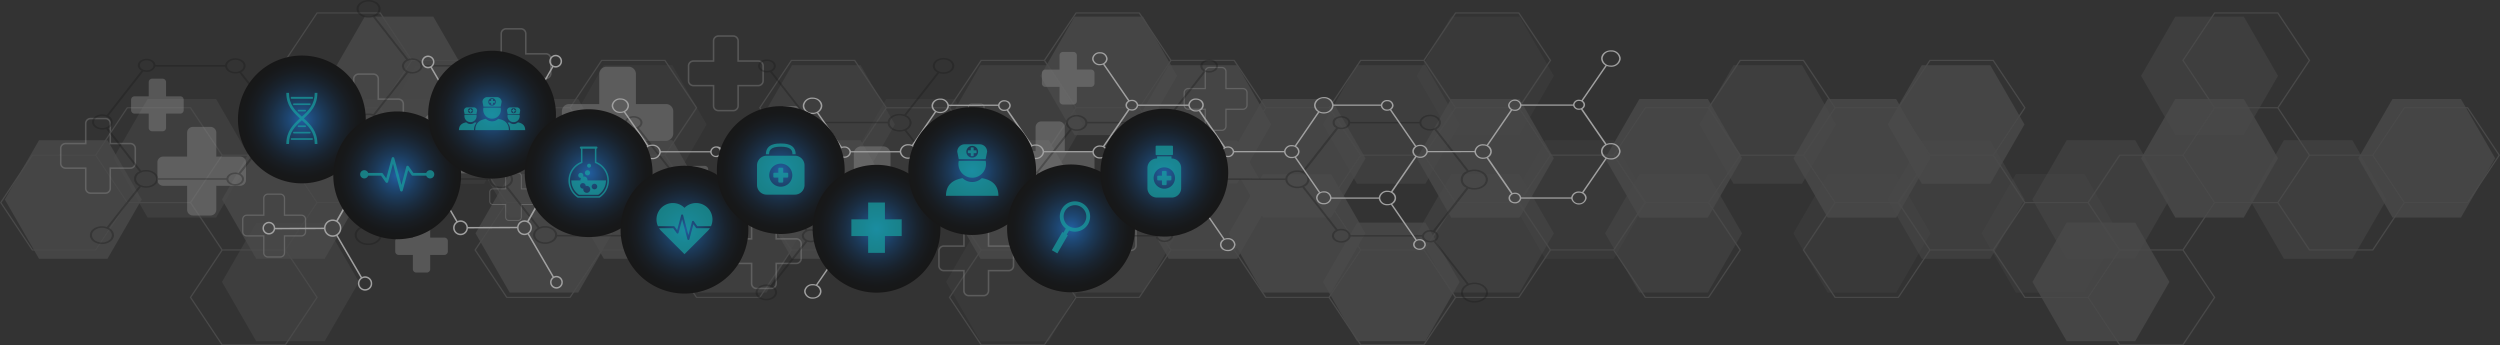 <svg xmlns="http://www.w3.org/2000/svg" xmlns:xlink="http://www.w3.org/1999/xlink" width="1085.845" height="150" viewBox="0 0 1085.845 150">
  <rect x="0" y="0" width="1085.845" height="150" fill="#333333" stroke="none"/>
  <defs>
    <radialGradient id="radial-gradient" cx="0.5" cy="0.5" r="0.5" gradientTransform="translate(0)" gradientUnits="objectBoundingBox">
      <stop offset="0" stop-color="#1485ff"/>
      <stop offset="0.045" stop-color="#127aeb"/>
      <stop offset="0.198" stop-color="#0d5aad"/>
      <stop offset="0.35" stop-color="#093f78"/>
      <stop offset="0.498" stop-color="#06284d"/>
      <stop offset="0.639" stop-color="#03162b"/>
      <stop offset="0.773" stop-color="#010a13"/>
      <stop offset="0.897" stop-color="#000205"/>
      <stop offset="1"/>
    </radialGradient>
    <radialGradient id="radial-gradient-2" cx="0.5" cy="0.5" r="0.5" xlink:href="#radial-gradient"/>
    <radialGradient id="radial-gradient-3" cx="0.5" cy="0.5" r="0.5" xlink:href="#radial-gradient"/>
    <radialGradient id="radial-gradient-4" cx="0.5" cy="0.5" r="0.5" xlink:href="#radial-gradient"/>
    <radialGradient id="radial-gradient-5" cx="0.5" cy="0.5" r="0.5" xlink:href="#radial-gradient"/>
    <radialGradient id="radial-gradient-6" cx="0.5" cy="0.5" r="0.5" xlink:href="#radial-gradient"/>
    <radialGradient id="radial-gradient-7" cx="0.5" cy="0.5" r="0.5" xlink:href="#radial-gradient"/>
    <radialGradient id="radial-gradient-8" cx="0.5" cy="0.5" r="0.5" xlink:href="#radial-gradient"/>
    <radialGradient id="radial-gradient-9" cx="0.5" cy="0.5" r="0.5" xlink:href="#radial-gradient"/>
    <radialGradient id="radial-gradient-10" cx="0.5" cy="0.5" r="0.5" gradientTransform="matrix(0.161, 0.987, -0.987, 0.161, 0.913, -0.074)" xlink:href="#radial-gradient"/>
  </defs>
  <g id="Group_889" data-name="Group 889" transform="translate(-298.463 -11.407)" opacity="0.54">
    <g id="Group_872" data-name="Group 872" transform="translate(298.463 11.407)" style="mix-blend-mode: overlay;isolation: isolate">
      <g id="Group_869" data-name="Group 869" transform="translate(0 5.398)" opacity="0.2">
        <path id="Path_770" data-name="Path 770" d="M298.463,96.407l13.9,20.835h27.8L353.9,96.653h27.145L394.615,117l-13.732,20.586,13.9,20.832h27.807l13.9-20.832L422.747,117l13.577-20.345H463.8l13.73-20.584h27.151l13.569,20.338L504.512,117l13.9,20.833h27.8l13.74-20.589h27.141l13.736,20.589h27.8l13.742-20.589h27.47l13.734-20.589h27.145L724.294,117l-13.74,20.586,13.9,20.832h27.8l13.73-20.584h27.482l13.732-20.589h27.143l13.732,20.589h27.478L889.3,158.415h27.8l13.736-20.584h27.472l13.736-20.589h27.145l13.736,20.589h27.8L1054.631,117l-13.742-20.586,13.575-20.343h27.142l13.571,20.343L1081.441,117l13.9,20.833h27.807l13.732-20.589h27.145l13.738,20.589h27.474l13.736,20.584h27.8l13.9-20.832L1246.941,117l13.571-20.342h27.143l13.736,20.586H1329.2l13.734-20.586H1370.4l13.9-20.835-13.9-20.838H1342.6l-13.732,20.592H1301.72l-13.571-20.347,13.738-20.581-13.9-20.835h-27.8l-13.9,20.835,13.738,20.581-13.573,20.347h-27.474l-13.736,20.589h-27.145l-13.571-20.343,13.732-20.592-13.9-20.828h-27.8l-13.736,20.582h-27.145L1081.939,34.4h-27.8L1040.4,54.983h-27.474L999.188,75.575H972.043L958.472,55.229l13.736-20.581-13.9-20.835H930.5L916.772,34.4H889.3L875.558,54.983H848.415L834.685,34.4h-27.48L793.473,13.813h-27.8L751.93,34.4H724.458L710.722,54.983H683.578L669.844,34.4h-27.8l-13.9,20.828,13.738,20.592L628.3,96.161H601.16l-13.575-20.34,13.74-20.592L587.424,34.4h-27.8l-13.74,20.582H518.74L505.006,34.4H477.528L463.8,13.813H436L422.089,34.648l13.742,20.581L422.253,75.575H395.113L381.375,54.983h-27.8l-13.74,20.592H312.366Zm96.152-20.586-6.782,10.171-6.79,10.169H353.9l-6.776-10.169-6.8-10.171L353.9,55.478h27.145Zm82.416-41.173-6.778,10.169-6.786,10.166H436.324L422.747,34.648,436.324,14.3h27.143Zm41.218,20.581L511.459,65.4l-6.78,10.172H477.528L470.743,65.4l-6.784-10.174,6.784-10.166L477.528,34.9h27.151Zm82.42,0L587.093,75.575H559.952L553.163,65.4l-6.786-10.174L559.952,34.9h27.141Zm0,41.178-6.786,10.172-6.79,10.172H559.952l-6.79-10.172-6.786-10.172,6.786-10.171,6.79-10.167h27.141Zm82.414-41.178L676.3,65.4l-6.788,10.172H642.374L628.8,55.229,642.374,34.9h27.139Zm-6.288,30.763-6.786-10.171,6.786-10.174,6.784-10.169h27.145L717.5,65.647l6.79,10.174L717.5,85.992l-6.782,10.169H683.578Zm47.994-51.1H751.93l6.786,10.167L765.5,55.229,751.93,75.575H724.788L718,65.4,711.22,55.229Zm27.639,40.926,13.565-20.343h27.151l13.575,20.343-13.575,20.34H765.992Zm48,30.758L793.64,96.407l13.565-20.338h27.143l13.575,20.338-7.568,11.344-6.008,9H807.205Zm47.992-10.415L834.842,75.823l13.585-20.345h27.131l6.788,10.171,6.786,10.172L875.558,96.164Zm27.637.248,13.573-20.343h27.145l13.571,20.343-13.571,20.34h-27.15ZM806.717,34.648,793.142,54.983H765.992l-6.78-10.166-6.786-10.169L765.992,14.3h27.151Zm41.206,20.586L834.348,75.575H807.205L793.64,55.239l13.24-19.85.325-.494H834.35Zm41.7-20.338h27.145l6.78,10.167,6.792,10.166L923.552,65.4l-6.78,10.172H889.627L882.842,65.4l-6.788-10.174Zm81.922-.248L957.98,54.983H930.835l-6.79-10.166-6.784-10.169L930.835,14.3H957.98Zm0,41.173-6.786,10.172L957.98,96.164H930.835L917.262,75.821l6.784-10.172,6.79-10.171H957.98Zm-6.292,30.758-6.786-10.167,6.786-10.176,6.786-10.167h27.145l6.786,10.167,6.79,10.176-6.79,10.167-6.786,10.172H972.043Zm129.921-51.351L1088.4,65.4l-6.788,10.172h-27.142l-6.79-10.172-6.786-10.174L1054.465,34.9h27.142Zm82.416,0-13.569,20.347H1136.88L1130.095,65.4l-6.784-10.174L1136.88,34.9h27.145Zm0,41.183-6.782,10.167-6.788,10.172H1136.88l-6.786-10.172-6.784-10.167,6.784-10.176,6.786-10.167h27.145Zm123.63-61.764-13.569,20.335h-27.143l-13.571-20.335L1260.512,14.3h27.143Zm0,41.173-6.782,10.172-6.787,10.171h-27.143l-6.788-10.171-6.784-10.172,13.571-20.343h27.143Zm68.848,20.343H1342.93l-6.786-10.171-6.784-10.172,13.569-20.343h27.143l13.575,20.343Zm-81.924.248,6.786-10.176,6.786-10.167h27.147l6.782,10.167,6.788,10.176-13.569,20.34H1301.72Zm-28.128,0-13.573,20.34H1219.3l-6.782-10.172-6.789-10.167L1219.3,76.069h27.146l6.786,10.167Zm-54.291,41.171,6.789-10.171,6.782-10.171h27.146l13.573,20.341-13.573,20.34H1219.3ZM1164.521,117l6.786-10.171,6.786-10.171h27.145l6.786,10.171L1218.806,117l-6.784,10.171-6.786,10.167h-27.145Zm-82.418,0,13.569-20.342h27.145l6.786,10.171L1136.389,117l-13.571,20.338h-27.145Zm0-41.177,6.784-10.172,6.786-10.171h27.145l6.786,10.171,6.786,10.172L1129.6,85.994l-6.786,10.171h-27.145Zm-28.13,0L1040.4,96.164h-27.142l-6.784-10.171L999.68,75.821l13.575-20.343H1040.4l6.788,10.171ZM999.68,117l6.792-10.171,6.784-10.171H1040.4L1053.973,117,1040.4,137.336h-27.142Zm-41.7,20.338H930.835l-6.79-10.167L917.262,117l13.573-20.342H957.98l6.784,10.171L971.549,117Zm-81.926.248,3.542-5.313,10.031-15.028h27.145l6.78,10.171,6.792,10.171-13.571,20.34H889.627ZM834.842,117l6.127-9.19,7.446-11.154h27.143L889.131,117l-13.573,20.335H848.415Zm-41.7,20.335H765.992l-6.78-10.167L752.426,117l6.786-10.174,6.78-10.171h27.151l6.786,10.171L806.717,117Zm-81.922.248,13.567-20.341H751.93l6.786,10.171,6.788,10.171-13.573,20.34H724.788Zm0-41.177L718,86.236l6.786-10.167H751.93L765.5,96.407l-6.788,10.172-6.786,10.172H724.788Zm-41.708,20.345H642.374l-6.788-10.172L628.8,96.407l13.575-20.338h27.139L676.3,86.236l6.782,10.171ZM587.585,117l6.789-10.174,6.786-10.171H628.3l6.786,10.171L641.876,117,628.3,137.336H601.16Zm-82.414,0L518.74,96.653h27.141l6.788,10.171L559.454,117l-13.573,20.338H518.74Zm0-41.177,6.786-10.174,6.784-10.169h27.141l6.788,10.169,6.786,10.174-6.786,10.171-6.788,10.169H518.74Zm-41.7,20.34H436.324l-6.786-10.169-6.792-10.171,13.577-20.343h27.143l6.786,10.169,6.778,10.174Zm-81.926,41.422,13.571-20.341h27.141l13.577,20.341-13.577,20.34H395.113Zm0-41.177,6.784-10.171,6.788-10.167h27.141l6.792,10.167,6.786,10.171-13.577,20.345H395.113Zm-82.416,0,13.567-20.338h27.145l6.788,10.167,6.782,10.171-13.569,20.345H312.693Z" transform="translate(-298.463 -13.813)" fill="#fff"/>
        <g id="Group_868" data-name="Group 868" transform="translate(2.087 1.806)">
          <path id="Path_771" data-name="Path 771" d="M869.613,90.4l14.871-25.752L869.613,38.893H839.882L825.012,64.652,839.882,90.4Z" transform="translate(197.184 -3.103)" fill="#fff" opacity="0.8"/>
          <path id="Path_772" data-name="Path 772" d="M848.594,102.542,863.461,76.79,848.594,51.035H818.855L803.986,76.79l14.869,25.752Z" transform="translate(171.043 2.658)" fill="#fff" opacity="0.5"/>
          <path id="Path_773" data-name="Path 773" d="M743.467,90.4l14.866-25.752L743.467,38.893H713.732L698.863,64.652,713.732,90.4Z" transform="translate(78.006 -3.103)" fill="#fff" opacity="0.8"/>
          <path id="Path_774" data-name="Path 774" d="M806.542,126.814l14.868-25.751L806.542,75.314H776.8l-14.864,25.749L776.8,126.814Z" transform="translate(118.764 14.178)" fill="#fff" opacity="0.8"/>
          <path id="Path_775" data-name="Path 775" d="M827.57,90.4l14.864-25.752L827.57,38.893H797.833L782.962,64.652,797.833,90.4Z" transform="translate(144.903 -3.103)" fill="#fff" opacity="0.8"/>
          <path id="Path_776" data-name="Path 776" d="M827.57,66.119,842.434,40.37,827.57,14.618H797.833L782.962,40.37l14.871,25.749Z" transform="translate(144.903 -14.618)" fill="#fff" opacity="0.5"/>
          <path id="Path_777" data-name="Path 777" d="M806.542,102.542,821.41,76.79,806.542,51.035H776.8L761.939,76.79,776.8,102.542Z" transform="translate(118.764 2.658)" fill="#fff" opacity="0.5"/>
          <path id="Path_778" data-name="Path 778" d="M785.514,114.678l14.871-25.75L785.514,63.174H755.782L740.913,88.928l14.869,25.75Z" transform="translate(117.732 5.214)" fill="#fff" opacity="0.3"/>
          <path id="Path_779" data-name="Path 779" d="M743.467,114.678l14.866-25.75L743.467,63.174H713.732L698.863,88.928l14.869,25.75Z" transform="translate(78.006 5.214)" fill="#fff" opacity="0.3"/>
          <path id="Path_780" data-name="Path 780" d="M764.492,102.542,779.361,76.79,764.492,51.035H734.755L719.889,76.79l14.866,25.752Z" transform="translate(97.869 2.658)" fill="#fff" opacity="0.5"/>
          <path id="Path_781" data-name="Path 781" d="M764.492,78.261,779.361,52.5,764.492,26.757H734.755L719.889,52.5l14.866,25.759Z" transform="translate(97.869 -5.656)" fill="#fff" opacity="0.8"/>
          <path id="Path_782" data-name="Path 782" d="M722.445,78.261,737.313,52.5,722.445,26.757H692.712L677.837,52.5l14.875,25.759Z" transform="translate(58.141 -5.656)" fill="#fff" opacity="0.5"/>
          <path id="Path_783" data-name="Path 783" d="M680.391,102.542,695.262,76.79,680.391,51.035H650.654L635.79,76.79l14.864,25.752Z" transform="translate(18.417 2.658)" fill="#fff" opacity="0.3"/>
          <path id="Path_784" data-name="Path 784" d="M701.417,114.678l14.869-25.75L701.417,63.174H671.682L656.813,88.928l14.868,25.75Z" transform="translate(38.279 5.214)" fill="#fff" opacity="0.5"/>
          <path id="Path_785" data-name="Path 785" d="M638.342,126.814l14.869-25.751L638.342,75.314H608.607l-14.869,25.749,14.869,25.751Z" transform="translate(-21.311 14.178)" fill="#fff" opacity="0.8"/>
          <path id="Path_786" data-name="Path 786" d="M617.321,90.4l14.873-25.752L617.321,38.893H587.581L572.713,64.652,587.581,90.4Z" transform="translate(-41.176 -3.103)" fill="#fff" opacity="0.8"/>
          <path id="Path_787" data-name="Path 787" d="M659.366,114.678l14.864-25.75L659.366,63.174H629.629L614.765,88.928l14.864,25.75Z" transform="translate(-1.446 5.214)" fill="#fff" opacity="0.5"/>
          <path id="Path_788" data-name="Path 788" d="M638.342,78.261,653.21,52.5,638.342,26.757H608.607L593.738,52.5l14.869,25.759Z" transform="translate(-21.311 -5.656)" fill="#fff" opacity="0.5"/>
          <path id="Path_789" data-name="Path 789" d="M659.366,90.4,674.23,64.652,659.366,38.893H629.629L614.765,64.652,629.629,90.4Z" transform="translate(-1.446 -3.103)" fill="#fff" opacity="0.8"/>
          <path id="Path_790" data-name="Path 790" d="M659.366,66.119,674.23,40.37,659.366,14.618H629.629L614.765,40.37l14.864,25.749Z" transform="translate(-1.446 -14.618)" fill="#fff" opacity="0.3"/>
          <path id="Path_791" data-name="Path 791" d="M701.417,90.4l14.869-25.752L701.417,38.893H671.682L656.813,64.652,671.682,90.4Z" transform="translate(38.279 -3.103)" fill="#fff" opacity="0.8"/>
          <path id="Path_792" data-name="Path 792" d="M343.993,102.544l14.873-25.758L343.993,51.034H314.258L299.393,76.786l14.864,25.758Z" transform="translate(-299.393 2.657)" fill="#fff" opacity="0.8"/>
          <path id="Path_793" data-name="Path 793" d="M365.023,90.4l14.864-25.751L365.023,38.893H335.286L320.415,64.652,335.286,90.4Z" transform="translate(-273.257 -3.103)" fill="#fff" opacity="0.5"/>
          <path id="Path_794" data-name="Path 794" d="M470.143,102.544l14.869-25.758L470.143,51.034H440.411L425.54,76.786l14.871,25.758Z" transform="translate(-180.217 2.657)" fill="#fff" opacity="0.8"/>
          <path id="Path_795" data-name="Path 795" d="M407.077,66.119,421.935,40.37,407.077,14.618H377.34L362.465,40.37,377.34,66.119Z" transform="translate(-220.975 -14.618)" fill="#fff" opacity="0.8"/>
          <path id="Path_796" data-name="Path 796" d="M386.047,102.544l14.871-25.758L386.047,51.034H356.31L341.441,76.786l14.869,25.758Z" transform="translate(-247.114 2.657)" fill="#fff" opacity="0.8"/>
          <path id="Path_797" data-name="Path 797" d="M386.047,126.814l14.871-25.751L386.047,75.314H356.31l-14.869,25.749,14.869,25.751Z" transform="translate(-247.114 14.178)" fill="#fff" opacity="0.5"/>
          <path id="Path_798" data-name="Path 798" d="M407.077,90.4l14.858-25.751L407.077,38.893H377.34L362.465,64.652,377.34,90.4Z" transform="translate(-220.975 -3.103)" fill="#fff" opacity="0.5"/>
          <path id="Path_799" data-name="Path 799" d="M428.09,78.261,442.961,52.5,428.09,26.757H398.355L383.493,52.5l14.862,25.759Z" transform="translate(-219.94 -5.656)" fill="#fff" opacity="0.3"/>
          <path id="Path_800" data-name="Path 800" d="M470.143,78.261,485.012,52.5,470.143,26.757H440.411L425.54,52.5l14.871,25.759Z" transform="translate(-180.217 -5.656)" fill="#fff" opacity="0.3"/>
          <path id="Path_801" data-name="Path 801" d="M449.123,90.4l14.867-25.751L449.123,38.893H419.383L404.515,64.652,419.383,90.4Z" transform="translate(-200.08 -3.103)" fill="#fff" opacity="0.5"/>
          <path id="Path_802" data-name="Path 802" d="M449.123,114.68l14.867-25.75L449.123,63.173H419.383L404.515,88.93l14.869,25.75Z" transform="translate(-200.08 5.213)" fill="#fff" opacity="0.8"/>
          <path id="Path_803" data-name="Path 803" d="M491.178,114.68l14.864-25.75L491.178,63.173H461.434L446.563,88.93l14.871,25.75Z" transform="translate(-160.355 5.213)" fill="#fff" opacity="0.5"/>
          <path id="Path_804" data-name="Path 804" d="M533.219,90.4l14.869-25.751L533.219,38.893H503.482L488.615,64.652,503.482,90.4Z" transform="translate(-120.626 -3.103)" fill="#fff" opacity="0.3"/>
          <path id="Path_805" data-name="Path 805" d="M512.2,78.261,527.06,52.5,512.2,26.757H482.452L467.592,52.5l14.86,25.759Z" transform="translate(-140.488 -5.656)" fill="#fff" opacity="0.5"/>
          <path id="Path_806" data-name="Path 806" d="M575.273,66.119,590.137,40.37,575.273,14.618H545.534L530.665,40.37l14.869,25.749Z" transform="translate(-80.9 -14.618)" fill="#fff" opacity="0.8"/>
          <path id="Path_807" data-name="Path 807" d="M596.295,78.261l14.873-25.746L596.295,26.757H566.556L551.691,52.515l14.864,25.746Z" transform="translate(-61.035 -5.656)" fill="#fff" opacity="0.8"/>
          <path id="Path_808" data-name="Path 808" d="M617.321,114.678,632.19,88.933,617.321,63.174H587.581L572.713,88.933l14.869,25.746Z" transform="translate(-41.175 5.214)" fill="#fff" opacity="0.8"/>
          <path id="Path_809" data-name="Path 809" d="M596.293,102.544l14.871-25.758L596.293,51.034H566.556L551.691,76.786l14.864,25.758Z" transform="translate(-61.035 2.657)" fill="#fff" opacity="0.8"/>
          <path id="Path_810" data-name="Path 810" d="M554.248,78.261,569.116,52.5,554.248,26.757H524.513L509.64,52.5l14.873,25.759Z" transform="translate(-100.764 -5.656)" fill="#fff" opacity="0.5"/>
          <path id="Path_811" data-name="Path 811" d="M575.273,114.68l14.864-25.75L575.273,63.173H545.534L530.665,88.93l14.869,25.75Z" transform="translate(-80.9 5.213)" fill="#fff" opacity="0.5"/>
          <path id="Path_812" data-name="Path 812" d="M554.248,102.544l14.868-25.758L554.248,51.034H524.513L509.64,76.786l14.873,25.758Z" transform="translate(-100.764 2.657)" fill="#fff" opacity="0.8"/>
          <path id="Path_813" data-name="Path 813" d="M554.248,126.814l14.868-25.751L554.248,75.314H524.513L509.64,101.063l14.873,25.751Z" transform="translate(-100.764 14.178)" fill="#fff" opacity="0.3"/>
          <path id="Path_814" data-name="Path 814" d="M512.2,102.544,527.06,76.786,512.2,51.034H482.452l-14.86,25.752,14.86,25.758Z" transform="translate(-140.488 2.657)" fill="#fff" opacity="0.8"/>
        </g>
      </g>
      <g id="Group_870" data-name="Group 870" transform="translate(26.031 12.188)" opacity="0.33">
        <path id="Path_815" data-name="Path 815" d="M374,57.212h-6.162v-6.16a1.5,1.5,0,0,0-1.494-1.494h-4.538a1.5,1.5,0,0,0-1.492,1.494v6.16h-6.162a1.5,1.5,0,0,0-1.5,1.5v4.536a1.5,1.5,0,0,0,1.5,1.492h6.162V70.9a1.5,1.5,0,0,0,1.492,1.5h4.538a1.5,1.5,0,0,0,1.494-1.5V64.736H374a1.5,1.5,0,0,0,1.492-1.492V58.709A1.5,1.5,0,0,0,374,57.212Z" transform="translate(-257.116 -8.28)" fill="#fff"/>
        <path id="Path_816" data-name="Path 816" d="M450.158,67.791h-6.165v-6.16a1.492,1.492,0,0,0-1.49-1.492h-4.536a1.494,1.494,0,0,0-1.5,1.492v6.16h-6.162a1.5,1.5,0,0,0-1.494,1.492v4.538a1.5,1.5,0,0,0,1.494,1.494h6.162V81.48a1.5,1.5,0,0,0,1.5,1.492H442.5a1.5,1.5,0,0,0,1.49-1.492V75.315h6.165a1.494,1.494,0,0,0,1.49-1.494V69.283A1.5,1.5,0,0,0,450.158,67.791Z" transform="translate(-162.425 -0.279)" fill="#fff"/>
        <path id="Path_817" data-name="Path 817" d="M396.332,82.455H390.17V76.291a1.5,1.5,0,0,0-1.5-1.492h-4.538a1.5,1.5,0,0,0-1.494,1.492v6.165h-6.16a1.493,1.493,0,0,0-1.492,1.492v4.536a1.494,1.494,0,0,0,1.492,1.494h6.16v6.165a1.5,1.5,0,0,0,1.494,1.494h4.538a1.5,1.5,0,0,0,1.5-1.494V89.977h6.162a1.5,1.5,0,0,0,1.494-1.494V83.947A1.5,1.5,0,0,0,396.332,82.455Z" transform="translate(-229.348 8.554)" fill="#fff"/>
        <path id="Path_818" data-name="Path 818" d="M345.191,46.228h-6.167V40.066a1.494,1.494,0,0,0-1.49-1.492H333a1.5,1.5,0,0,0-1.5,1.492v6.162H325.34a1.5,1.5,0,0,0-1.492,1.492v4.538a1.5,1.5,0,0,0,1.492,1.494H331.5v6.162a1.5,1.5,0,0,0,1.5,1.494h4.536a1.5,1.5,0,0,0,1.49-1.494V53.752h6.167a1.5,1.5,0,0,0,1.492-1.494V47.72A1.5,1.5,0,0,0,345.191,46.228Z" transform="translate(-292.933 -16.585)" fill="#fff"/>
        <path id="Path_819" data-name="Path 819" d="M364.905,64.459H354.519V54.077A2.523,2.523,0,0,0,352,51.56h-7.647a2.523,2.523,0,0,0-2.517,2.517V64.459H331.453a2.523,2.523,0,0,0-2.515,2.519v7.647a2.521,2.521,0,0,0,2.515,2.515h10.387V87.529a2.525,2.525,0,0,0,2.517,2.517H352a2.524,2.524,0,0,0,2.515-2.517V77.141h10.387a2.521,2.521,0,0,0,2.517-2.515V66.978A2.524,2.524,0,0,0,364.905,64.459Z" transform="translate(-286.604 -8.635)" fill="#fff"/>
        <path id="Path_820" data-name="Path 820" d="M452.467,52.6H439.409V39.552a3.17,3.17,0,0,0-3.165-3.161h-9.61a3.168,3.168,0,0,0-3.163,3.161V52.6H410.416a3.173,3.173,0,0,0-3.165,3.165v9.61a3.173,3.173,0,0,0,3.165,3.165H423.47V81.6a3.17,3.17,0,0,0,3.163,3.163h9.61a3.171,3.171,0,0,0,3.165-3.163V68.545h13.058a3.169,3.169,0,0,0,3.159-3.165v-9.61A3.169,3.169,0,0,0,452.467,52.6Z" transform="translate(-189.236 -19.602)" fill="#fff"/>
        <path id="Path_821" data-name="Path 821" d="M410.958,61.25H400.572V50.866a2.518,2.518,0,0,0-2.517-2.515h-7.647a2.519,2.519,0,0,0-2.515,2.515V61.25H377.506a2.52,2.52,0,0,0-2.517,2.517v7.647a2.523,2.523,0,0,0,2.517,2.517h10.387V84.32a2.525,2.525,0,0,0,2.515,2.515h7.647a2.524,2.524,0,0,0,2.517-2.515V73.932h10.387a2.522,2.522,0,0,0,2.517-2.517V63.767A2.519,2.519,0,0,0,410.958,61.25Z" transform="translate(-229.348 -10.826)" fill="#fff"/>
        <path id="Path_822" data-name="Path 822" d="M329.817,81.906h-6.436a2.456,2.456,0,0,1-2.454-2.454v-8.41h-8.4a2.458,2.458,0,0,1-2.456-2.452V62.151a2.46,2.46,0,0,1,2.456-2.454h8.4V51.291a2.457,2.457,0,0,1,2.454-2.452h6.436a2.459,2.459,0,0,1,2.456,2.452V59.7h8.406a2.458,2.458,0,0,1,2.454,2.454v6.438a2.456,2.456,0,0,1-2.454,2.452h-8.406v8.41A2.458,2.458,0,0,1,329.817,81.906ZM312.523,60.37a1.785,1.785,0,0,0-1.786,1.781v6.438a1.787,1.787,0,0,0,1.786,1.783H321.6v9.079a1.783,1.783,0,0,0,1.781,1.781h6.436a1.783,1.783,0,0,0,1.781-1.781V70.373h9.081a1.786,1.786,0,0,0,1.781-1.783V62.151a1.784,1.784,0,0,0-1.781-1.781H331.6V51.291a1.782,1.782,0,0,0-1.781-1.779h-6.436a1.782,1.782,0,0,0-1.781,1.779V60.37Z" transform="translate(-310.067 -9.861)" fill="#fff"/>
        <path id="Path_823" data-name="Path 823" d="M410.267,59.12h-6.436a2.459,2.459,0,0,1-2.456-2.456V48.255h-8.406a2.454,2.454,0,0,1-2.452-2.454V39.365a2.456,2.456,0,0,1,2.452-2.454h8.406V28.5a2.459,2.459,0,0,1,2.456-2.452h6.436a2.454,2.454,0,0,1,2.452,2.452v8.406h8.41a2.457,2.457,0,0,1,2.452,2.454V45.8a2.456,2.456,0,0,1-2.452,2.454h-8.41v8.408A2.453,2.453,0,0,1,410.267,59.12Zm-17.3-21.538a1.782,1.782,0,0,0-1.777,1.783V45.8a1.781,1.781,0,0,0,1.777,1.783h9.081v9.079a1.786,1.786,0,0,0,1.781,1.783h6.436a1.783,1.783,0,0,0,1.781-1.783V47.584h9.081a1.783,1.783,0,0,0,1.781-1.783V39.365a1.785,1.785,0,0,0-1.781-1.783h-9.081V28.5a1.781,1.781,0,0,0-1.781-1.779h-6.436A1.784,1.784,0,0,0,402.05,28.5v9.076Z" transform="translate(-210.042 -26.053)" fill="#fff"/>
        <path id="Path_824" data-name="Path 824" d="M381.709,67.883h-6.436a2.458,2.458,0,0,1-2.456-2.452v-8.41h-8.4a2.455,2.455,0,0,1-2.456-2.452V48.131a2.457,2.457,0,0,1,2.456-2.454h8.4V37.271a2.459,2.459,0,0,1,2.456-2.452h6.436a2.455,2.455,0,0,1,2.452,2.452v8.406h8.41a2.459,2.459,0,0,1,2.452,2.454v6.438a2.457,2.457,0,0,1-2.452,2.452h-8.41v8.41A2.454,2.454,0,0,1,381.709,67.883ZM364.415,46.35a1.784,1.784,0,0,0-1.786,1.781v6.438a1.785,1.785,0,0,0,1.786,1.781h9.077v9.081a1.781,1.781,0,0,0,1.781,1.781h6.436a1.784,1.784,0,0,0,1.781-1.781V56.35h9.081a1.782,1.782,0,0,0,1.779-1.781V48.131a1.781,1.781,0,0,0-1.779-1.781H383.49V37.271a1.787,1.787,0,0,0-1.781-1.781h-6.436a1.784,1.784,0,0,0-1.781,1.781V46.35Z" transform="translate(-245.548 -15.154)" fill="#fff"/>
        <path id="Path_825" data-name="Path 825" d="M451.375,60.513h-6.436a2.456,2.456,0,0,1-2.452-2.454V49.653h-8.406a2.458,2.458,0,0,1-2.456-2.454V40.761a2.458,2.458,0,0,1,2.456-2.454h8.406V29.9a2.457,2.457,0,0,1,2.452-2.452h6.436a2.457,2.457,0,0,1,2.454,2.452v8.406h8.408a2.456,2.456,0,0,1,2.452,2.454V47.2a2.456,2.456,0,0,1-2.452,2.454h-8.408v8.406A2.456,2.456,0,0,1,451.375,60.513ZM434.081,38.98a1.783,1.783,0,0,0-1.781,1.781V47.2a1.783,1.783,0,0,0,1.781,1.781h9.076v9.079a1.787,1.787,0,0,0,1.781,1.786h6.436a1.785,1.785,0,0,0,1.781-1.786V48.98h9.081a1.782,1.782,0,0,0,1.779-1.781V40.761a1.782,1.782,0,0,0-1.779-1.781h-9.081V29.9a1.781,1.781,0,0,0-1.781-1.779h-6.436a1.782,1.782,0,0,0-1.781,1.779V38.98Z" transform="translate(-158.931 -24.317)" fill="#fff"/>
        <path id="Path_826" data-name="Path 826" d="M361.964,95.324h-5.418a2.067,2.067,0,0,1-2.068-2.068v-7.08H347.4a2.071,2.071,0,0,1-2.068-2.066V78.687a2.072,2.072,0,0,1,2.068-2.068h7.078V69.541a2.067,2.067,0,0,1,2.068-2.066h5.418a2.07,2.07,0,0,1,2.068,2.066v7.078h7.082a2.072,2.072,0,0,1,2.068,2.068v5.422a2.071,2.071,0,0,1-2.068,2.066h-7.082v7.08A2.07,2.07,0,0,1,361.964,95.324ZM347.4,77.186a1.5,1.5,0,0,0-1.5,1.5v5.422a1.5,1.5,0,0,0,1.5,1.5h7.645v7.648a1.5,1.5,0,0,0,1.5,1.5h5.418a1.5,1.5,0,0,0,1.5-1.5V85.608h7.648a1.5,1.5,0,0,0,1.5-1.5V78.687a1.5,1.5,0,0,0-1.5-1.5h-7.648V69.541a1.5,1.5,0,0,0-1.5-1.5h-5.418a1.5,1.5,0,0,0-1.5,1.5v7.645Z" transform="translate(-266.221 4.386)" fill="#fff"/>
        <path id="Path_827" data-name="Path 827" d="M405.769,82.671h-4.094a1.565,1.565,0,0,1-1.566-1.564V75.755h-5.353a1.564,1.564,0,0,1-1.561-1.561V70.1a1.564,1.564,0,0,1,1.561-1.561h5.353v-5.35a1.565,1.565,0,0,1,1.566-1.564h4.094a1.565,1.565,0,0,1,1.564,1.564v5.35h5.35a1.561,1.561,0,0,1,1.561,1.561v4.1a1.561,1.561,0,0,1-1.561,1.561h-5.35v5.353A1.565,1.565,0,0,1,405.769,82.671ZM394.756,68.962a1.137,1.137,0,0,0-1.135,1.133v4.1a1.136,1.136,0,0,0,1.135,1.133h5.779v5.781a1.136,1.136,0,0,0,1.14,1.135h4.094a1.133,1.133,0,0,0,1.133-1.135V75.327h5.781a1.133,1.133,0,0,0,1.133-1.133V70.1a1.134,1.134,0,0,0-1.133-1.133H406.9V63.184a1.134,1.134,0,0,0-1.133-1.135h-4.094a1.137,1.137,0,0,0-1.14,1.135v5.779Z" transform="translate(-206.712 1.095)" fill="#fff"/>
        <path id="Path_828" data-name="Path 828" d="M524.016,71.1h6.165v6.16a1.5,1.5,0,0,0,1.494,1.494h4.536a1.5,1.5,0,0,0,1.494-1.494V71.1h6.165a1.5,1.5,0,0,0,1.49-1.494V65.067a1.5,1.5,0,0,0-1.49-1.492H537.7V57.41a1.5,1.5,0,0,0-1.494-1.494h-4.536a1.5,1.5,0,0,0-1.494,1.494v6.165h-6.165a1.5,1.5,0,0,0-1.492,1.492V69.6A1.5,1.5,0,0,0,524.016,71.1Z" transform="translate(-45.914 -3.472)" fill="#fff"/>
        <path id="Path_829" data-name="Path 829" d="M447.854,60.517h6.167v6.162a1.5,1.5,0,0,0,1.5,1.492h4.534a1.5,1.5,0,0,0,1.494-1.492V60.517h6.165a1.5,1.5,0,0,0,1.49-1.492V54.487a1.5,1.5,0,0,0-1.49-1.494h-6.165V46.83a1.5,1.5,0,0,0-1.494-1.494h-4.534a1.5,1.5,0,0,0-1.5,1.494v6.162h-6.167a1.5,1.5,0,0,0-1.49,1.494v4.538A1.5,1.5,0,0,0,447.854,60.517Z" transform="translate(-140.606 -11.472)" fill="#fff"/>
        <path id="Path_830" data-name="Path 830" d="M501.683,45.858h6.165v6.16a1.5,1.5,0,0,0,1.494,1.492h4.536a1.494,1.494,0,0,0,1.492-1.492v-6.16h6.162a1.5,1.5,0,0,0,1.5-1.494V39.826a1.5,1.5,0,0,0-1.5-1.492h-6.162V32.169a1.5,1.5,0,0,0-1.492-1.494h-4.536a1.5,1.5,0,0,0-1.494,1.494v6.165h-6.165a1.5,1.5,0,0,0-1.492,1.492v4.538A1.5,1.5,0,0,0,501.683,45.858Z" transform="translate(-73.681 -20.306)" fill="#fff"/>
        <path id="Path_831" data-name="Path 831" d="M459.708,89.859h13.056v13.054a3.169,3.169,0,0,0,3.165,3.161h9.61a3.172,3.172,0,0,0,3.163-3.161V89.859h13.049a3.166,3.166,0,0,0,3.163-3.163V77.081a3.166,3.166,0,0,0-3.163-3.161H488.7V60.862A3.174,3.174,0,0,0,485.54,57.7h-9.61a3.171,3.171,0,0,0-3.165,3.163V73.92H459.708a3.172,3.172,0,0,0-3.165,3.161V86.7A3.173,3.173,0,0,0,459.708,89.859Z" transform="translate(-127.95 -6.305)" fill="#fff"/>
        <path id="Path_832" data-name="Path 832" d="M495.73,75.733h10.391V86.12a2.518,2.518,0,0,0,2.515,2.513h7.647A2.522,2.522,0,0,0,518.8,86.12V75.733h10.384a2.523,2.523,0,0,0,2.519-2.515V65.566a2.525,2.525,0,0,0-2.519-2.517H518.8V52.663a2.525,2.525,0,0,0-2.515-2.515h-7.647a2.521,2.521,0,0,0-2.515,2.515V63.049H495.73a2.524,2.524,0,0,0-2.515,2.517v7.652A2.522,2.522,0,0,0,495.73,75.733Z" transform="translate(-82.355 -9.599)" fill="#fff"/>
        <path id="Path_833" data-name="Path 833" d="M493.417,74.86h6.436a2.46,2.46,0,0,1,2.456,2.456v8.41h8.406a2.455,2.455,0,0,1,2.452,2.452v6.436a2.46,2.46,0,0,1-2.452,2.459H502.31v8.4a2.46,2.46,0,0,1-2.456,2.454h-6.436a2.458,2.458,0,0,1-2.454-2.454v-8.4h-8.408a2.461,2.461,0,0,1-2.452-2.459V88.179a2.457,2.457,0,0,1,2.452-2.452h8.408v-8.41A2.458,2.458,0,0,1,493.417,74.86Zm17.3,21.538a1.782,1.782,0,0,0,1.777-1.783V88.179a1.782,1.782,0,0,0-1.777-1.783h-9.081V77.316a1.783,1.783,0,0,0-1.781-1.781h-6.436a1.781,1.781,0,0,0-1.781,1.781V86.4h-9.081a1.786,1.786,0,0,0-1.781,1.783v6.436a1.786,1.786,0,0,0,1.781,1.783h9.081v9.076a1.783,1.783,0,0,0,1.781,1.781h6.436a1.784,1.784,0,0,0,1.781-1.781V96.4Z" transform="translate(-98.657 8.63)" fill="#fff"/>
        <path id="Path_834" data-name="Path 834" d="M521.98,66.1h6.432a2.46,2.46,0,0,1,2.459,2.452v8.41h8.4a2.454,2.454,0,0,1,2.452,2.452v6.438a2.456,2.456,0,0,1-2.452,2.454h-8.4v8.4a2.461,2.461,0,0,1-2.459,2.454H521.98a2.458,2.458,0,0,1-2.457-2.454V88.3h-8.41a2.457,2.457,0,0,1-2.452-2.454V79.41a2.455,2.455,0,0,1,2.452-2.452h8.41v-8.41A2.456,2.456,0,0,1,521.98,66.1ZM539.273,87.63a1.784,1.784,0,0,0,1.781-1.781V79.41a1.784,1.784,0,0,0-1.781-1.781H530.2V68.548a1.785,1.785,0,0,0-1.786-1.781H521.98a1.784,1.784,0,0,0-1.786,1.781v9.081h-9.081a1.78,1.78,0,0,0-1.777,1.781v6.438a1.78,1.78,0,0,0,1.777,1.781h9.081v9.076a1.786,1.786,0,0,0,1.786,1.783h6.432a1.787,1.787,0,0,0,1.786-1.783V87.63Z" transform="translate(-63.15 -2.267)" fill="#fff"/>
        <path id="Path_835" data-name="Path 835" d="M452.309,73.465h6.436a2.458,2.458,0,0,1,2.454,2.456v8.4h8.406a2.455,2.455,0,0,1,2.45,2.454v6.438a2.455,2.455,0,0,1-2.45,2.454H461.2v8.406a2.456,2.456,0,0,1-2.454,2.452h-6.436a2.458,2.458,0,0,1-2.456-2.452V95.672h-8.4a2.456,2.456,0,0,1-2.454-2.454V86.779a2.456,2.456,0,0,1,2.454-2.454h8.4v-8.4A2.46,2.46,0,0,1,452.309,73.465ZM469.605,95a1.785,1.785,0,0,0,1.783-1.781V86.779A1.783,1.783,0,0,0,469.605,85h-9.076V75.921a1.79,1.79,0,0,0-1.783-1.786h-6.436a1.788,1.788,0,0,0-1.781,1.786V85h-9.079a1.781,1.781,0,0,0-1.781,1.779v6.438A1.783,1.783,0,0,0,441.449,95h9.079v9.079a1.782,1.782,0,0,0,1.781,1.779h6.436a1.784,1.784,0,0,0,1.783-1.779V95Z" transform="translate(-149.768 6.895)" fill="#fff"/>
        <path id="Path_836" data-name="Path 836" d="M538.827,35.765h5.42a2.069,2.069,0,0,1,2.068,2.066v7.08h7.08a2.069,2.069,0,0,1,2.064,2.068V52.4A2.069,2.069,0,0,1,553.4,54.47h-7.08v7.078a2.069,2.069,0,0,1-2.068,2.066h-5.42a2.071,2.071,0,0,1-2.068-2.066V54.47h-7.08a2.07,2.07,0,0,1-2.066-2.068V46.979a2.07,2.07,0,0,1,2.066-2.068h7.08v-7.08A2.071,2.071,0,0,1,538.827,35.765ZM553.4,53.9a1.5,1.5,0,0,0,1.5-1.5V46.979a1.5,1.5,0,0,0-1.5-1.5h-7.648V37.831a1.5,1.5,0,0,0-1.5-1.5h-5.42a1.5,1.5,0,0,0-1.5,1.5v7.647h-7.648a1.5,1.5,0,0,0-1.5,1.5V52.4a1.5,1.5,0,0,0,1.5,1.5h7.648v7.645a1.5,1.5,0,0,0,1.5,1.5h5.42a1.5,1.5,0,0,0,1.5-1.5V53.9Z" transform="translate(-39.587 -18.916)" fill="#fff"/>
        <path id="Path_837" data-name="Path 837" d="M491.256,44.649h4.1a1.565,1.565,0,0,1,1.564,1.564v5.355h5.35a1.561,1.561,0,0,1,1.561,1.561v4.1a1.563,1.563,0,0,1-1.561,1.564h-5.35v5.348a1.565,1.565,0,0,1-1.564,1.564h-4.1a1.566,1.566,0,0,1-1.561-1.564V58.791h-5.353a1.566,1.566,0,0,1-1.561-1.564v-4.1a1.564,1.564,0,0,1,1.561-1.561h5.353V46.213A1.566,1.566,0,0,1,491.256,44.649ZM502.269,58.36a1.135,1.135,0,0,0,1.133-1.133v-4.1a1.137,1.137,0,0,0-1.133-1.135h-5.781V46.213a1.134,1.134,0,0,0-1.133-1.133h-4.1a1.134,1.134,0,0,0-1.133,1.133v5.781h-5.781a1.136,1.136,0,0,0-1.133,1.135v4.1a1.134,1.134,0,0,0,1.133,1.133h5.781v5.779a1.135,1.135,0,0,0,1.133,1.135h4.1a1.134,1.134,0,0,0,1.133-1.135V58.36Z" transform="translate(-95.328 -11.859)" fill="#fff"/>
      </g>
      <path id="Path_838" data-name="Path 838" d="M923.02,88.927c-.323-2.21-2.889-3.919-5.967-3.877a7.588,7.588,0,0,0-2.342.4L900.672,67.493a3.274,3.274,0,0,0,1.976-2.882c-.04-1.9-2.178-3.425-4.765-3.387-2.4.03-4.321,1.4-4.552,3.109l-30.058-.007c-.229-1.429-1.88-2.533-3.877-2.506a5.254,5.254,0,0,0-1.348.209l-.8.315a2.447,2.447,0,0,0-.074,4.587L842.431,85.749a6.778,6.778,0,0,0-2.208-.336c-2.683.036-4.863,1.571-5.11,3.5l-28.082-.01c-.325-1.7-2.313-3.006-4.7-2.977a5.952,5.952,0,0,0-2.127.429L785.733,67.844a3.671,3.671,0,0,0,2.234-3.237,3.742,3.742,0,0,0-2.324-3.132l14.739-18.832a5.017,5.017,0,0,0,1.716.286c1.956-.03,3.533-1.132,3.74-2.538l-.007-.67c-.251-1.415-1.891-2.5-3.872-2.48a5.134,5.134,0,0,0-1.546.267l-.767.361a2.4,2.4,0,0,0-.029,4.419L784.845,61.153a6.62,6.62,0,0,0-2.2-.328c-2.678.031-4.854,1.56-5.11,3.485L749.07,64.3c-.33-1.7-2.313-3-4.7-2.962-2.582.033-4.646,1.609-4.6,3.516a3.222,3.222,0,0,0,1.727,2.594l-14.559,18.6a6.2,6.2,0,0,0-1.86-.262c-2.38.033-4.307,1.384-4.554,3.091l-30-.008c-.2-1.457-1.869-2.6-3.894-2.564a4.973,4.973,0,0,0-1.548.267L670.493,67.9a3.716,3.716,0,0,0,2.284-3.258,3.789,3.789,0,0,0-2.389-3.174l14.326-18.292a6.143,6.143,0,0,0,2,.308c2.584-.033,4.644-1.609,4.6-3.516s-2.187-3.432-4.763-3.394a6.054,6.054,0,0,0-1.842.306l-.783.336a3.28,3.28,0,0,0-1.976,2.877,3.309,3.309,0,0,0,1.983,2.743L669.587,61.159a7,7,0,0,0-2.133-.31c-2.658.038-4.807,1.535-5.1,3.434l-29.74-.008c-.3-1.377-1.92-2.419-3.852-2.394a5.077,5.077,0,0,0-1.29.194L612.1,42.414A2.745,2.745,0,0,0,613.809,40a2.787,2.787,0,0,0-1.75-2.326l-.828-.293a4.988,4.988,0,0,0-1.344-.171c-2.122.03-3.82,1.329-3.782,2.9s1.8,2.819,3.926,2.786a4.956,4.956,0,0,0,1.252-.185l15.38,19.663a2.747,2.747,0,0,0-1.689,2.4,2.712,2.712,0,0,0,1.563,2.217L611.734,85.9a6.073,6.073,0,0,0-2.017-.316c-2.468.033-4.44,1.482-4.57,3.273l-29.011,0c-.22-2.018-2.524-3.6-5.3-3.551a6.607,6.607,0,0,0-1.92.3l-14.6-18.663a2.665,2.665,0,0,0,1.557-2.321c-.038-1.569-1.806-2.824-3.926-2.791-1.9.025-3.452,1.076-3.726,2.425l-30.778-.007c-.1-1.619-1.927-2.9-4.134-2.869a5.22,5.22,0,0,0-1.5.233l-15.12-19.34a2.673,2.673,0,0,0,1.573-2.331,2.734,2.734,0,0,0-1.606-2.247l-.787-.334a5,5,0,0,0-1.53-.212c-1.945.025-3.515,1.116-3.74,2.506L460.3,39.649c-.283-1.657-2.2-2.93-4.5-2.9a6.038,6.038,0,0,0-1.721.283L439.631,18.559a3.762,3.762,0,0,0,2.5-3.361,3.717,3.717,0,0,0-2.277-3.111l-.877-.359a6.925,6.925,0,0,0-2.167-.321c-2.748.041-4.971,1.649-5.124,3.647l.027.667c.31,1.942,2.582,3.444,5.292,3.4a6.6,6.6,0,0,0,1.815-.272l14.467,18.507a3.135,3.135,0,0,0-1.882,2.75,3.156,3.156,0,0,0,1.849,2.6L438.931,61a6.847,6.847,0,0,0-2.093-.293c-2.7.035-4.886,1.581-5.108,3.521l-28.288-.007c-.35-1.91-2.6-3.377-5.274-3.338a6.671,6.671,0,0,0-2.084.353l-14.476-18.51a3.162,3.162,0,0,0,1.9-2.761,3.154,3.154,0,0,0-1.813-2.581l-.778-.338a5.814,5.814,0,0,0-1.967-.323c-2.259.028-4.083,1.3-4.343,2.91l-30.253,0c-.114-1.523-1.833-2.727-3.915-2.7a4.864,4.864,0,0,0-1.5.248l-.765.353a2.668,2.668,0,0,0-1.516,2.291,2.734,2.734,0,0,0,1.62,2.255L323.155,61.4a5.968,5.968,0,0,0-1.983-.331c-2.3.035-4.141,1.346-4.354,2.995l0,.669c.254,1.679,2.185,2.972,4.509,2.942a5.685,5.685,0,0,0,1.613-.248l4.635,5.923,9.738,12.557a3.352,3.352,0,0,0-.067,6.319L323.2,110.021a6.888,6.888,0,0,0-2.2-.334c-2.721.036-4.908,1.6-5.124,3.553l.011.67c.256,1.988,2.548,3.533,5.3,3.5,2.885-.038,5.184-1.8,5.133-3.927a3.75,3.75,0,0,0-2.32-3.137l14.032-17.775a6.74,6.74,0,0,0,2.351.376c2.672-.036,4.846-1.555,5.106-3.467H375.16c.213,1.442,1.878,2.566,3.881,2.538a5.136,5.136,0,0,0,1.51-.245l.763-.351a2.677,2.677,0,0,0,1.514-2.3,2.7,2.7,0,0,0-1.555-2.207l14.66-18.719a6.847,6.847,0,0,0,2.425.407c2.786-.038,5.018-1.685,5.124-3.712l28.248.007c.233,2,2.528,3.564,5.3,3.528a6.969,6.969,0,0,0,1.9-.293L453.366,86.6a2.825,2.825,0,0,0-1.6,2.434,2.937,2.937,0,0,0,1.84,2.46L439.42,109.612a7.557,7.557,0,0,0-2.768-.473c-3.181.043-5.727,1.945-5.781,4.268l.047.667c.4,2.156,2.928,3.8,5.945,3.763,3.246-.046,5.846-2.033,5.783-4.43a4.173,4.173,0,0,0-2.456-3.44l14.22-18.173a5.465,5.465,0,0,0,1.512.2c1.99-.025,3.614-1.1,3.942-2.5l29.349.008c.132,2.071,2.483,3.707,5.314,3.669a6.845,6.845,0,0,0,2.057-.339l13.778,17.617a3.587,3.587,0,0,0-1.994,3.094c.052,2.131,2.443,3.829,5.323,3.791,2.566-.036,4.659-1.434,5.07-3.238l29.664.01c.33,1.348,1.938,2.367,3.852,2.341a4.664,4.664,0,0,0,1.185-.169l.825-.29a2.768,2.768,0,0,0,1.777-2.435,2.728,2.728,0,0,0-1.593-2.233L569.005,92.75a6.8,6.8,0,0,0,2.021.272c2.692-.036,4.872-1.573,5.11-3.506l29.051.012c.33,1.7,2.317,3.006,4.7,2.97a5.877,5.877,0,0,0,1.653-.257l15.08,19.3a2.65,2.65,0,0,0-1.543,2.316,2.72,2.72,0,0,0,1.575,2.225l-15.03,19.194a6.079,6.079,0,0,0-2.044-.333c-2.389.035-4.307,1.387-4.552,3.1l-.011.666c.222,1.786,2.266,3.182,4.733,3.15,2.58-.035,4.635-1.611,4.6-3.52a3.318,3.318,0,0,0-1.938-2.717l15.032-19.2a5.133,5.133,0,0,0,1.559.228c1.945-.03,3.52-1.131,3.744-2.525l30.148.007c.168,1.821,2.237,3.251,4.738,3.218a6.114,6.114,0,0,0,1.685-.263l.8-.311a3.363,3.363,0,0,0,2.118-2.944,3.41,3.41,0,0,0-2.138-2.833l15.062-19.242a5.077,5.077,0,0,0,1.617.24c1.92-.022,3.477-1.086,3.733-2.447l30.02,0c.215,1.791,2.255,3.19,4.722,3.157a5.919,5.919,0,0,0,1.721-.276L740.92,110.28a4.068,4.068,0,0,0-2.351,3.546,4.151,4.151,0,0,0,2.421,3.429l.767.359a7.647,7.647,0,0,0,2.809.483c3.028-.043,5.485-1.771,5.754-3.948l28.468,0c.3,1.372,1.914,2.415,3.852,2.389,2.127-.025,3.829-1.326,3.785-2.892a2.654,2.654,0,0,0-1.409-2.132l15.006-19.176a6,6,0,0,0,2.479.5c2.468-.038,4.433-1.482,4.567-3.27l28.044,0c.215,2.021,2.526,3.594,5.3,3.558a6.7,6.7,0,0,0,2.059-.341l14.521,18.577a2.836,2.836,0,0,0-1.674,2.483c.038,1.656,1.907,2.982,4.15,2.953,2.055-.03,3.706-1.174,3.955-2.632l31.018.01c.114,1.422,1.732,2.546,3.677,2.525a4.662,4.662,0,0,0,1.406-.238L913.937,134.9a4.178,4.178,0,0,0-2.587,3.675c.061,2.4,2.75,4.311,6,4.268,3.08-.041,5.579-1.836,5.77-4.073l-.018-.669c-.276-2.247-2.865-3.995-5.967-3.958a7.81,7.81,0,0,0-2.414.421L900.3,116.113a2.486,2.486,0,0,0,1.382-2.136,2.6,2.6,0,0,0-1.57-2.146l14.5-18.519a7.619,7.619,0,0,0,2.669.434c3.118-.043,5.631-1.881,5.768-4.149Zm-5.869,45.893c2.748-.041,5.03,1.581,5.079,3.614s-2.147,3.708-4.9,3.742-5.021-1.583-5.077-3.609S914.4,134.857,917.151,134.82Zm-303.712,3.526c.036,1.536-1.62,2.809-3.71,2.836-2.073.025-3.807-1.2-3.847-2.737s1.631-2.806,3.708-2.836S613.4,136.807,613.439,138.347Zm-171.7-24.929c.052,2.028-2.147,3.712-4.895,3.748s-5.023-1.583-5.079-3.611,2.151-3.713,4.9-3.748S441.686,111.391,441.739,113.418Zm-116.332.071c.043,1.761-1.855,3.218-4.244,3.248s-4.359-1.367-4.4-3.129,1.86-3.218,4.24-3.255S325.367,111.732,325.407,113.489Zm50.616-24.277c-.022-1.2,1.27-2.19,2.9-2.212s2.966.934,3,2.132-1.276,2.192-2.9,2.215S376.048,90.411,376.023,89.212ZM340.2,85.9c2.382-.035,4.357,1.371,4.41,3.127.038,1.763-1.866,3.218-4.253,3.251s-4.357-1.372-4.395-3.132S337.811,85.929,340.2,85.9ZM324.813,64.326c.04,1.452-1.532,2.659-3.5,2.687s-3.6-1.136-3.632-2.591,1.53-2.649,3.5-2.679S324.779,62.878,324.813,64.326Zm18.649-24.595c.027,1.2-1.265,2.2-2.889,2.215s-2.97-.932-3-2.131,1.27-2.194,2.887-2.215S343.432,38.538,343.462,39.732ZM379.1,42.66c-1.97.023-3.6-1.137-3.628-2.591s1.532-2.651,3.5-2.677,3.594,1.131,3.632,2.583S381.066,42.629,379.1,42.66Zm16.19,18.906a3.691,3.691,0,0,0-2.255,3.245A3.648,3.648,0,0,0,395.1,67.8L380.423,86.547a4.682,4.682,0,0,0-1.521-.217c-1.934.026-3.5,1.108-3.737,2.48l-29.679,0c-.2-2.028-2.521-3.614-5.3-3.576a6.74,6.74,0,0,0-2.01.324L323.8,67.091a2.85,2.85,0,0,0,.13-5.344l15.145-19.338a4.95,4.95,0,0,0,1.512.21,3.723,3.723,0,0,0,3.695-2.27l30.327.007c.233,1.69,2.169,3,4.507,2.972a6.011,6.011,0,0,0,1.7-.275Zm7.3,3.116c.04,1.758-1.857,3.22-4.242,3.251s-4.361-1.377-4.4-3.134,1.86-3.218,4.244-3.25S402.546,62.927,402.584,64.682ZM436.99,18.458c-2.389.033-4.359-1.372-4.4-3.129s1.862-3.218,4.242-3.25,4.354,1.371,4.4,3.131S439.375,18.428,436.99,18.458Zm112.267,95.181c-.02-1.2,1.27-2.192,2.894-2.213s2.972.939,3,2.136-1.267,2.192-2.894,2.212S549.3,114.841,549.257,113.639Zm-35.741-3.359c2.389-.033,4.359,1.369,4.4,3.131s-1.86,3.218-4.249,3.25-4.354-1.374-4.395-3.132S511.132,110.309,513.517,110.28ZM490.108,89.368c-.038-1.758,1.857-3.215,4.244-3.243s4.359,1.367,4.4,3.132-1.857,3.213-4.244,3.243S490.148,91.126,490.108,89.368Zm-34.323-2.728c1.743-.022,3.2,1.01,3.23,2.3s-1.366,2.362-3.114,2.386-3.194-1.007-3.226-2.3S454.042,86.664,455.785,86.639ZM441.262,64.507c.04,1.761-1.864,3.212-4.256,3.25-2.376.036-4.354-1.376-4.4-3.136s1.866-3.218,4.249-3.248S441.208,62.747,441.262,64.507ZM459.444,40c.047,1.452-1.53,2.659-3.5,2.682s-3.6-1.132-3.634-2.584,1.532-2.652,3.5-2.684S459.412,38.551,459.444,40Zm35.014,2.164c-1.62.023-2.968-.937-3-2.134s1.272-2.194,2.894-2.213,2.966.935,3,2.136S496.084,42.147,494.457,42.165Zm16.56,19.774a2.843,2.843,0,0,0-1.714,2.5,2.936,2.936,0,0,0,1.842,2.463L496.4,85.739a6.726,6.726,0,0,0-2.068-.285c-2.634.035-4.767,1.5-5.086,3.376L459.9,88.823c-.112-1.612-1.931-2.882-4.128-2.851a5.324,5.324,0,0,0-1.584.257L439.779,67.795a3.739,3.739,0,0,0,2.385-3.3,3.8,3.8,0,0,0-2.432-3.184l14.3-18.264a5.966,5.966,0,0,0,1.925.3c2.32-.035,4.168-1.367,4.361-3.036h1.173l29.109.008c.224,1.434,1.875,2.538,3.87,2.511a4.948,4.948,0,0,0,1.434-.23Zm5.53,2.4c.038,1.293-1.362,2.361-3.111,2.386s-3.194-1.013-3.233-2.3,1.366-2.364,3.121-2.386S516.521,63.051,516.547,64.343Zm35.525,2.5c-1.629.022-2.97-.937-3-2.136s1.265-2.192,2.894-2.212,2.968.934,3,2.134S553.7,66.824,552.073,66.846Zm16.042,19.072a3.742,3.742,0,0,0-2.411,3.314,3.8,3.8,0,0,0,2.425,3.187l-14.508,18.539a5.042,5.042,0,0,0-1.483-.2c-2.021.025-3.641,1.21-3.751,2.674l-29.56-.007V113.4c-.049-2.132-2.443-3.831-5.326-3.791a6.618,6.618,0,0,0-2.391.469L497.369,92.5a3.7,3.7,0,0,0,2.29-3.255,3.772,3.772,0,0,0-2.369-3.159l14.77-18.858a5.572,5.572,0,0,0,1.393.174c1.979-.03,3.6-1.1,3.942-2.482l30.8.007c.177,1.472,1.864,2.621,3.892,2.588a5.1,5.1,0,0,0,1.456-.228Zm7.141,3.184c.04,1.763-1.864,3.222-4.244,3.251s-4.359-1.371-4.4-3.134c-.056-1.757,1.855-3.215,4.242-3.246S575.215,87.343,575.255,89.1Zm34.751-46.873c-1.622.025-2.968-.934-2.993-2.132s1.27-2.19,2.885-2.215c1.631-.022,2.981.937,3,2.134S611.637,42.208,610.007,42.228Zm72.841-2.144c-.034-1.543,1.626-2.816,3.706-2.843s3.809,1.2,3.847,2.735-1.62,2.809-3.708,2.838S682.888,41.616,682.847,40.084Zm-19.079,73.857c-.034-1.535,1.629-2.809,3.708-2.834s3.809,1.2,3.847,2.733-1.629,2.809-3.706,2.834S663.808,115.479,663.768,113.941Zm-34.888-2.318c1.626-.02,2.968.935,2.995,2.136s-1.27,2.19-2.889,2.213-2.97-.939-3-2.134S627.251,111.646,628.88,111.623Zm-15.3-22.629c.04,1.54-1.624,2.809-3.7,2.836s-3.809-1.2-3.845-2.74,1.629-2.806,3.7-2.839S613.547,87.452,613.58,88.994Zm18.193-24.31c.034,1.2-1.267,2.192-2.892,2.215s-2.966-.935-2.995-2.136,1.261-2.19,2.889-2.21S631.749,63.487,631.774,64.684ZM667.626,67.9c-2.385.031-4.354-1.376-4.4-3.134s1.86-3.218,4.244-3.246,4.359,1.371,4.4,3.129S670.009,67.866,667.626,67.9Zm16.7,19.029a2.638,2.638,0,0,0-1.474,2.271,2.677,2.677,0,0,0,1.451,2.157L669.2,110.66a6.208,6.208,0,0,0-1.734-.222c-2.358.031-4.26,1.348-4.541,3.025l-30.188-.008c-.236-1.427-1.887-2.526-3.876-2.5a4.99,4.99,0,0,0-1.4.223L612.4,91.912a3,3,0,0,0,.121-5.677l14.8-18.9a4.886,4.886,0,0,0,1.584.238c2-.026,3.6-1.185,3.755-2.626l29.681,0c.173,2.045,2.5,3.655,5.308,3.619a6.63,6.63,0,0,0,2.055-.344Zm5.323,2.182c.029,1.2-1.261,2.192-2.892,2.215s-2.972-.937-3-2.136S685.03,87,686.65,86.977,689.624,87.914,689.649,89.113ZM799.085,40.126c-.031-1.2,1.265-2.192,2.889-2.213s2.97.934,3,2.134-1.27,2.2-2.894,2.217S799.11,41.323,799.085,40.126Zm-19.452,73.618c-.034-1.2,1.263-2.192,2.887-2.215s2.966.932,2.995,2.136-1.265,2.194-2.883,2.207S779.658,114.941,779.633,113.744Zm-35.27-3.67c2.753-.035,5.032,1.576,5.081,3.606s-2.145,3.713-4.893,3.748-5.03-1.583-5.081-3.609S741.616,110.107,744.364,110.073ZM728.95,89.2c.031,1.535-1.631,2.811-3.71,2.838s-3.809-1.2-3.847-2.735,1.624-2.809,3.708-2.841S728.907,87.656,728.95,89.2ZM748.234,64.74c.036,1.538-1.624,2.809-3.7,2.841s-3.807-1.2-3.854-2.737c-.027-1.54,1.631-2.816,3.715-2.843S748.193,63.2,748.234,64.74Zm34.583,3.132c-2.378.03-4.354-1.374-4.395-3.132s1.86-3.217,4.235-3.247c2.391-.04,4.363,1.371,4.408,3.127S785.2,67.839,782.817,67.872ZM799.4,86.754a2.889,2.889,0,0,0-.112,5.185l-15.041,19.217a4.947,4.947,0,0,0-1.747-.295c-2,.026-3.6,1.182-3.751,2.626l-28.416-.007c-.2-2.306-2.824-4.124-5.985-4.078a7.534,7.534,0,0,0-2.656.513l-13.922-17.8a3.309,3.309,0,0,0,2.082-2.929,3.378,3.378,0,0,0-2.1-2.821l14.508-18.54a5.937,5.937,0,0,0,2.286.422c2.465-.03,4.442-1.487,4.57-3.278l28.423.012c.206,2.016,2.517,3.6,5.3,3.558a6.684,6.684,0,0,0,2.059-.339Zm6.788,2.579c.04,1.533-1.624,2.809-3.706,2.834s-3.811-1.2-3.85-2.735,1.629-2.814,3.708-2.839S806.152,87.793,806.19,89.333Zm89.141,24.732c-.029-1.1,1.171-2.028,2.67-2.045s2.739.866,2.771,1.972-1.171,2.021-2.667,2.038S895.362,115.168,895.33,114.065Zm-35.987-2.609c1.743-.03,3.19,1,3.228,2.295s-1.366,2.362-3.114,2.384-3.2-1.008-3.237-2.3S857.591,111.474,859.343,111.456Zm-14.7-22.242c.043,1.763-1.857,3.22-4.247,3.25s-4.361-1.371-4.406-3.131,1.864-3.215,4.247-3.248S844.6,87.457,844.643,89.214Zm17.776-24.59c.027,1.2-1.267,2.192-2.9,2.215s-2.966-.937-3-2.136,1.27-2.192,2.889-2.212S862.383,63.426,862.419,64.624Zm35.62,2.841c-2.086.028-3.809-1.2-3.847-2.74s1.624-2.808,3.7-2.838,3.812,1.2,3.85,2.737S900.122,67.437,898.038,67.465Zm15.878,18.313a3.783,3.783,0,0,0-.157,7.163l-14.53,18.563a4.838,4.838,0,0,0-1.243-.157,3.513,3.513,0,0,0-3.491,2.164l-31.059,0c-.2-1.55-1.974-2.753-4.119-2.722a5.243,5.243,0,0,0-1.543.247l-14.517-18.57a3.355,3.355,0,0,0,.054-6.344L858.04,67.3a4.868,4.868,0,0,0,1.5.2c1.949-.028,3.522-1.124,3.744-2.511l30.045,0c.231,1.778,2.27,3.167,4.727,3.134a6.033,6.033,0,0,0,1.835-.3Zm8.237,3.554c.045,2.031-2.149,3.708-4.9,3.745s-5.025-1.579-5.077-3.611,2.151-3.708,4.9-3.748S922.1,87.3,922.154,89.333Z" transform="translate(-276.819 -11.407)" opacity="0.33"/>
      <g id="Group_871" data-name="Group 871" transform="translate(114.001 23.8)">
        <path id="Path_839" data-name="Path 839" d="M855.094,75.574a3.979,3.979,0,0,0-4.166-3.4,4.9,4.9,0,0,0-1.927.352l-10.463-15.2a2.127,2.127,0,0,0,1.135-1.76,2.084,2.084,0,0,0-1-1.753l10.418-15.147a4.961,4.961,0,0,0,1.739.346,4.065,4.065,0,0,0,4.309-3.248l.009-.55a4,4,0,0,0-4.159-3.34c-2.349-.04-4.294,1.532-4.334,3.5a3.43,3.43,0,0,0,1.871,3.014l-10.4,15.132a2.985,2.985,0,0,0-1.014-.192,2.484,2.484,0,0,0-2.658,2.071l-22.384.006a3.017,3.017,0,0,0-5.851.265,2.365,2.365,0,0,0,1.207,2.035L796.94,72.953a4.254,4.254,0,0,0-1.481-.281,3.585,3.585,0,0,0-3.829,2.918l-20.239.006a3.164,3.164,0,0,0-3.3-2.685,3.85,3.85,0,0,0-1.792.412L755.472,57.583a2.2,2.2,0,0,0,1.021-1.751,2.565,2.565,0,0,0-2.728-2.374,2.689,2.689,0,0,0-2.786,1.96l-20.542.006a4.022,4.022,0,0,0-4.152-3.24,4.922,4.922,0,0,0-2.03.4l-.552.29a3.441,3.441,0,0,0-1.747,2.816,3.378,3.378,0,0,0,1.7,2.909L713.587,73.25a3.76,3.76,0,0,0-1.243-.226,3.21,3.21,0,0,0-3.412,2.589l-21.659,0a2.661,2.661,0,0,0-2.7-2.011,3.289,3.289,0,0,0-1.167.2l-10.873-15.8a2.6,2.6,0,0,0,.016-4.739l-.579-.256a4.012,4.012,0,0,0-1.214-.218,3.2,3.2,0,0,0-3.423,2.643l-21.756,0a2.646,2.646,0,0,0-2.7-2.069,3.32,3.32,0,0,0-1.126.186L630.905,37.81a2.744,2.744,0,0,0,1.4-2.233,3.132,3.132,0,0,0-3.316-2.89,3.222,3.222,0,0,0-3.419,2.589l.007.55a3.2,3.2,0,0,0,3.286,2.536,4.057,4.057,0,0,0,1.474-.269l10.849,15.752a2.11,2.11,0,0,0-.029,3.728L630.284,73.4a3.739,3.739,0,0,0-1.2-.211,3.244,3.244,0,0,0-3.39,2.44l-20.968.009a3.568,3.568,0,0,0-3.686-2.877,4.507,4.507,0,0,0-1.46.217l-10.5-15.234a2.252,2.252,0,0,0,1.155-1.832,2.284,2.284,0,0,0-1.279-2l-.6-.237a3.134,3.134,0,0,0-.857-.137,2.7,2.7,0,0,0-2.782,1.922l-21.406.006a3.639,3.639,0,0,0-3.661-2.654c-2.08-.034-3.8,1.363-3.843,3.11a3,3,0,0,0,1.443,2.538l-9.947,14.458a4.362,4.362,0,0,0-1.481-.279A3.555,3.555,0,0,0,542,75.654l-21.186.008a2.833,2.833,0,0,0-2.845-2.05,3.331,3.331,0,0,0-1.09.16L506.614,58.86a3.44,3.44,0,0,0,1.775-2.824c.038-1.969-1.835-3.6-4.179-3.639a4.106,4.106,0,0,0-4.289,3.091l-.031.548c.038,1.905,1.875,3.464,4.17,3.5a4.881,4.881,0,0,0,2-.386l10.234,14.875a2.39,2.39,0,0,0-1.324,2.011,2.348,2.348,0,0,0,1.158,2L505.7,93.191a4.557,4.557,0,0,0-1.373-.241,3.6,3.6,0,0,0-3.825,2.894l-20.383.006a3.528,3.528,0,0,0-3.7-3.042,4.43,4.43,0,0,0-1.754.329L464.094,77.78a2.1,2.1,0,0,0,.027-3.7l-.556-.286a3.151,3.151,0,0,0-1.081-.2,2.642,2.642,0,0,0-2.8,2.082l-21.424,0a3.585,3.585,0,0,0-3.69-2.854,4.43,4.43,0,0,0-1.689.313L422.754,58.547a3.08,3.08,0,0,0,1.676-2.572c.038-1.745-1.624-3.195-3.7-3.223A3.6,3.6,0,0,0,416.9,55.62l-.009.55a3.569,3.569,0,0,0,3.695,2.92,4.387,4.387,0,0,0,1.595-.279l10.142,14.605a2.891,2.891,0,0,0,.045,5.187l-7.026,10.305L422,93.769a3.646,3.646,0,0,0-1.167-.207,3.081,3.081,0,0,0-3.251,2.415l-.009.546a3.054,3.054,0,0,0,3.145,2.461,3.848,3.848,0,0,0,1.431-.271l10.918,15.863a2.1,2.1,0,0,0-.081,3.728l.556.29a3.276,3.276,0,0,0,1.086.205,2.639,2.639,0,0,0,2.824-2.214l21.83,0a3.078,3.078,0,0,0,3.136,2.391,3.789,3.789,0,0,0,1.418-.269l.565-.275a2.46,2.46,0,0,0-.067-4.385l10.449-15.195a4.254,4.254,0,0,0,1.5.29,3.632,3.632,0,0,0,3.809-2.739l20.412,0a3.572,3.572,0,0,0,3.693,2.89,4.342,4.342,0,0,0,1.505-.245L516.04,114.06a2.455,2.455,0,0,0,.027,4.381l-10.438,15.191a4.416,4.416,0,0,0-1.312-.222,3.622,3.622,0,0,0-3.82,2.794l-.018.548a3.552,3.552,0,0,0,3.695,2.993,4.544,4.544,0,0,0,1.568-.264l.628-.294a2.909,2.909,0,0,0-.157-5.313l10.425-15.159a3.66,3.66,0,0,0,1.243.232,3.091,3.091,0,0,0,3.248-2.38l21.864-.006a2.64,2.64,0,0,0,2.7,2.056,3.174,3.174,0,0,0,1.106-.177l.568-.271a2.115,2.115,0,0,0,.027-3.758L558.3,98.54a3.3,3.3,0,0,0,1.079.192,2.765,2.765,0,0,0,2.986-2.353l22.214,0a2.661,2.661,0,0,0,2.692,1.986,2.609,2.609,0,0,0,2.831-2.289,2.225,2.225,0,0,0-1.119-1.9l10.532-15.319a4.14,4.14,0,0,0,1.389.248,3.583,3.583,0,0,0,3.823-2.912l20.939,0a3.159,3.159,0,0,0,3.3,2.683,3.843,3.843,0,0,0,1.452-.262L641.1,94.121a2.118,2.118,0,0,0,.092,3.79l-11.1,16.143a3.082,3.082,0,0,0-.9-.154,2.607,2.607,0,0,0-2.833,2.289,2.574,2.574,0,0,0,2.726,2.378,3.308,3.308,0,0,0,.978-.139l.592-.239a2.29,2.29,0,0,0,1.263-1.913,2.256,2.256,0,0,0-1.234-1.977l11.1-16.138a3.212,3.212,0,0,0,.929.158,2.677,2.677,0,0,0,2.777-1.965l21.469,0a3.578,3.578,0,0,0,3.675,2.816,4.424,4.424,0,0,0,1.546-.254l10.351,15.036a2.577,2.577,0,0,0-.011,4.616l.568.275a3.933,3.933,0,0,0,1.326.25,3.173,3.173,0,0,0,3.441-2.781,3.128,3.128,0,0,0-3.322-2.892,3.848,3.848,0,0,0-1.438.256L672.752,98.658a3.088,3.088,0,0,0,1.721-2.6,3.047,3.047,0,0,0-1.647-2.671l10.537-15.328a3.048,3.048,0,0,0,1.108.216,2.641,2.641,0,0,0,2.811-2.1l21.655-.009a3.206,3.206,0,0,0,3.289,2.542,4.178,4.178,0,0,0,1.344-.215L724.075,93.75a2.674,2.674,0,0,0-1.247,2.127,3.119,3.119,0,0,0,3.318,2.888,3.238,3.238,0,0,0,3.387-2.43l20.547-.008a3.571,3.571,0,0,0,3.686,2.86,4.257,4.257,0,0,0,1.586-.269L766.014,114.4a2.086,2.086,0,0,0,.02,3.622l.554.3a3.211,3.211,0,0,0,1.117.218,2.658,2.658,0,0,0,2.8-2.035l0-.55a2.629,2.629,0,0,0-2.7-2.08,3.237,3.237,0,0,0-1.241.233L755.928,98.654a2.9,2.9,0,0,0,.07-5.228l10.436-15.191a3.872,3.872,0,0,0,1.541.354,3.241,3.241,0,0,0,3.387-2.444l20.271-.011a3.583,3.583,0,0,0,3.688,2.873,4.35,4.35,0,0,0,1.593-.277l10.638,15.447a2.115,2.115,0,0,0,.054,3.765l.576.254a3.39,3.39,0,0,0,.976.173,2.656,2.656,0,0,0,2.8-2.058L833.65,96.3a3.451,3.451,0,0,0,6.719-.224,2.7,2.7,0,0,0-1.422-2.366l10.131-14.735a4.915,4.915,0,0,0,1.694.326,4.063,4.063,0,0,0,4.3-3.18ZM847.31,35.385a3.366,3.366,0,0,1,3.659-2.959A3.32,3.32,0,0,1,854.5,35.5a3.377,3.377,0,0,1-3.666,2.963A3.319,3.319,0,0,1,847.31,35.385ZM628.868,37.812a2.521,2.521,0,0,1-2.672-2.329,2.562,2.562,0,0,1,2.777-2.244,2.522,2.522,0,0,1,2.676,2.327A2.564,2.564,0,0,1,628.868,37.812Zm-124.8,21.176a3.326,3.326,0,0,1-3.531-3.074,3.377,3.377,0,0,1,3.663-2.965,3.322,3.322,0,0,1,3.529,3.074A3.372,3.372,0,0,1,504.068,58.988Zm-83.467-.45a2.883,2.883,0,0,1-3.064-2.668,2.926,2.926,0,0,1,3.179-2.57,2.883,2.883,0,0,1,3.06,2.668A2.932,2.932,0,0,1,420.6,58.538Zm41.874,15.6a1.811,1.811,0,1,1-2.167,1.751A1.974,1.974,0,0,1,462.474,74.139Zm-31.083,1.8a2.921,2.921,0,0,1,3.174-2.566,2.887,2.887,0,0,1,3.064,2.664,2.935,2.935,0,0,1-3.181,2.568A2.877,2.877,0,0,1,431.391,75.943ZM420.73,98.434a2.383,2.383,0,0,1-2.533-2.2,2.42,2.42,0,0,1,2.625-2.125,2.38,2.38,0,0,1,2.526,2.2A2.42,2.42,0,0,1,420.73,98.434Zm13.9,19.811a1.961,1.961,0,0,1-2.082-1.817,1.989,1.989,0,0,1,2.167-1.745,1.965,1.965,0,0,1,2.086,1.813A2,2,0,0,1,434.634,118.245Zm30.422-1.945a2.418,2.418,0,0,1-2.627,2.118,2.381,2.381,0,0,1-2.526-2.2,2.412,2.412,0,0,1,2.618-2.118A2.38,2.38,0,0,1,465.056,116.3Zm-1.292-2.528a3.683,3.683,0,0,0-1.232-.22,3.064,3.064,0,0,0-3.251,2.434l-21.888.008a2.693,2.693,0,0,0-2.665-1.864,3.1,3.1,0,0,0-1.092.173L422.7,98.43a2.461,2.461,0,0,0-.092-4.386l10.373-15.151a4.447,4.447,0,0,0,1.454.267,3.576,3.576,0,0,0,3.825-2.935l21.421-.006a2.643,2.643,0,0,0,2.7,2.035,2.988,2.988,0,0,0,1.095-.177L474.068,93.46a3.023,3.023,0,0,0-1.487,2.453,3.053,3.053,0,0,0,1.629,2.668ZM476.3,98.588a2.881,2.881,0,0,1-3.064-2.666,2.922,2.922,0,0,1,3.177-2.568,2.882,2.882,0,0,1,3.062,2.668A2.928,2.928,0,0,1,476.3,98.588Zm31.068,38.034a2.937,2.937,0,0,1-3.181,2.572,2.884,2.884,0,0,1-3.062-2.671,2.928,2.928,0,0,1,3.179-2.566A2.884,2.884,0,0,1,507.367,136.623Zm80.127-82.534a1.963,1.963,0,0,1,2.089,1.817,1.99,1.99,0,0,1-2.163,1.751,1.966,1.966,0,0,1-2.091-1.817A2,2,0,0,1,587.495,54.089Zm-31.021,1.843a2.925,2.925,0,0,1,3.174-2.568,2.875,2.875,0,0,1,3.06,2.666,2.914,2.914,0,0,1-3.174,2.568A2.876,2.876,0,0,1,556.474,55.932ZM545.813,73.19a2.882,2.882,0,0,1,3.064,2.664,2.922,2.922,0,0,1-3.174,2.572,2.888,2.888,0,0,1-3.067-2.666A2.933,2.933,0,0,1,545.813,73.19Zm-30.191,2.856a2.149,2.149,0,0,1,2.331-1.886,2.113,2.113,0,0,1,2.246,1.954A2.146,2.146,0,0,1,517.868,78,2.117,2.117,0,0,1,515.623,76.046ZM504.207,98.737a2.889,2.889,0,0,1-3.067-2.666,2.936,2.936,0,0,1,3.177-2.574,2.894,2.894,0,0,1,3.069,2.666A2.941,2.941,0,0,1,504.207,98.737ZM517.893,118.4a2.375,2.375,0,0,1-2.531-2.2,2.42,2.42,0,0,1,2.622-2.124,2.378,2.378,0,0,1,2.524,2.2A2.408,2.408,0,0,1,517.893,118.4Zm29.975-2.078a2,2,0,0,1-2.165,1.755,1.812,1.812,0,1,1,2.165-1.755Zm-1.041-2.176a3.279,3.279,0,0,0-1.039-.19A2.647,2.647,0,0,0,543,116.012l-21.006.008h-.85a3.04,3.04,0,0,0-3.147-2.491,3.758,3.758,0,0,0-1.391.25L506.284,98.79a2.908,2.908,0,0,0,.034-5.326l10.4-15.125a3.371,3.371,0,0,0,1.142.209,2.773,2.773,0,0,0,2.984-2.338l21.175-.006a3.6,3.6,0,0,0,3.672,2.771,4.448,4.448,0,0,0,1.494-.233L557.827,94.2a2.42,2.42,0,0,0-1.339,2.022,2.378,2.378,0,0,0,1.243,2.052Zm12.567-15.953a2.116,2.116,0,0,1-2.248-1.96,2.151,2.151,0,0,1,2.331-1.884,2.108,2.108,0,0,1,2.245,1.958A2.151,2.151,0,0,1,559.395,98.187Zm30.054-2.127a1.989,1.989,0,0,1-2.163,1.751A1.963,1.963,0,0,1,585.2,96a1.993,1.993,0,0,1,2.165-1.753A1.971,1.971,0,0,1,589.448,96.06Zm-1.023-2.173a3.3,3.3,0,0,0-1.052-.192,2.636,2.636,0,0,0-2.806,2.129l-22.234,0a2.848,2.848,0,0,0-2.847-2.037,3.492,3.492,0,0,0-1.005.143L547.83,78.458a2.9,2.9,0,0,0,.052-5.264L557.8,58.766a4.337,4.337,0,0,0,1.727.384c2.075.034,3.8-1.365,3.843-3.114v-.019l21.329-.006a2.608,2.608,0,0,0,2.71,2.2,3.254,3.254,0,0,0,1.066-.164L598.949,73.26a2.911,2.911,0,0,0-.013,5.333Zm12.491-15.34a2.874,2.874,0,0,1-3.062-2.664,2.922,2.922,0,0,1,3.174-2.572,2.889,2.889,0,0,1,3.064,2.668A2.93,2.93,0,0,1,600.916,78.548Zm30.343,37.718a1.993,1.993,0,0,1-2.167,1.751,1.966,1.966,0,0,1-2.082-1.817,1.989,1.989,0,0,1,2.163-1.751A1.959,1.959,0,0,1,631.26,116.266Zm53.256-2.295a2.514,2.514,0,0,1,2.678,2.323,2.56,2.56,0,0,1-2.779,2.246,2.52,2.52,0,0,1-2.674-2.331A2.558,2.558,0,0,1,684.516,113.971ZM670.749,53.349a2.522,2.522,0,0,1,2.676,2.327,2.564,2.564,0,0,1-2.782,2.246,2.518,2.518,0,0,1-2.672-2.327A2.556,2.556,0,0,1,670.749,53.349ZM640.7,55.68a2,2,0,0,1,2.165-1.747,1.966,1.966,0,0,1,2.093,1.811,2,2,0,0,1-2.165,1.755A1.971,1.971,0,0,1,640.7,55.68ZM628.976,78.318a2.518,2.518,0,0,1-2.674-2.327,2.555,2.555,0,0,1,2.777-2.25,2.511,2.511,0,0,1,2.672,2.327A2.557,2.557,0,0,1,628.976,78.318Zm13.743,19.449a1.954,1.954,0,0,1-2.084-1.813,2,2,0,0,1,2.16-1.756,1.812,1.812,0,1,1-.076,3.569Zm31.1-1.721a2.923,2.923,0,0,1-3.177,2.568,2.879,2.879,0,0,1-3.062-2.662,2.931,2.931,0,0,1,3.174-2.574A2.89,2.89,0,0,1,673.82,96.047Zm-1.57-2.931a4.249,4.249,0,0,0-1.483-.284A3.566,3.566,0,0,0,666.94,95.8l-21.426,0a2.607,2.607,0,0,0-2.705-2.152,3.146,3.146,0,0,0-1.14.194L630.984,78.332a2.583,2.583,0,0,0-.092-4.658l10.876-15.81a3.19,3.19,0,0,0,1.01.184,2.653,2.653,0,0,0,2.8-2.056l21.789,0a3.2,3.2,0,0,0,3.28,2.478,3.93,3.93,0,0,0,1.252-.181l10.9,15.84a2.088,2.088,0,0,0,.013,3.633Zm12.235-15.39a1.966,1.966,0,0,1-2.084-1.819,2.006,2.006,0,0,1,2.167-1.755,1.968,1.968,0,0,1,2.084,1.819A2,2,0,0,1,684.485,77.725Zm83.313,36.7a1.959,1.959,0,0,1,2.082,1.82,1.988,1.988,0,0,1-2.165,1.751,1.964,1.964,0,0,1-2.084-1.819A2,2,0,0,1,767.8,114.421ZM753.752,54.008a1.96,1.96,0,0,1,2.086,1.815,2,2,0,0,1-2.165,1.753,1.964,1.964,0,0,1-2.084-1.819A1.99,1.99,0,0,1,753.752,54.008ZM722.61,55.7a3.367,3.367,0,0,1,3.663-2.961,3.319,3.319,0,0,1,3.529,3.071,3.369,3.369,0,0,1-3.663,2.963A3.318,3.318,0,0,1,722.61,55.7ZM712.234,78.149a2.518,2.518,0,0,1-2.674-2.331,2.555,2.555,0,0,1,2.773-2.244,2.525,2.525,0,0,1,2.681,2.327A2.564,2.564,0,0,1,712.234,78.149Zm13.92,20.071a2.526,2.526,0,0,1-2.678-2.329,2.568,2.568,0,0,1,2.782-2.248,2.529,2.529,0,0,1,2.676,2.331A2.567,2.567,0,0,1,726.154,98.219Zm30.8-2.148a2.926,2.926,0,0,1-3.181,2.568,2.882,2.882,0,0,1-3.062-2.666,2.936,2.936,0,0,1,3.174-2.572A2.893,2.893,0,0,1,756.957,96.071Zm-1.573-2.935a4.366,4.366,0,0,0-1.483-.281,3.577,3.577,0,0,0-3.825,2.922l-20.513.009a3.159,3.159,0,0,0-3.3-2.692,3.832,3.832,0,0,0-1.647.348L714.146,78.228a2.774,2.774,0,0,0,1.519-2.316,2.73,2.73,0,0,0-1.5-2.4L724.207,58.9a4.861,4.861,0,0,0,1.92.424c2.284.038,4.177-1.453,4.314-3.345l20.515-.006a2.606,2.606,0,0,0,2.708,2.154,3.186,3.186,0,0,0,1.259-.243l10.855,15.769a2.525,2.525,0,0,0,.078,4.255Zm12.6-15.1a2.519,2.519,0,0,1-2.679-2.329,2.557,2.557,0,0,1,2.771-2.244,2.523,2.523,0,0,1,2.683,2.329A2.563,2.563,0,0,1,767.986,78.038Zm69.1-24.158a1.808,1.808,0,0,1,1.927,1.674,1.837,1.837,0,0,1-2,1.615,1.8,1.8,0,0,1-1.925-1.674A1.839,1.839,0,0,1,837.089,53.88Zm-30.222,1.8A2.153,2.153,0,0,1,809.2,53.8a2.114,2.114,0,0,1,2.248,1.956,2.153,2.153,0,0,1-2.335,1.886A2.124,2.124,0,0,1,806.867,55.68ZM795.329,78.456a2.879,2.879,0,0,1-3.06-2.662,2.927,2.927,0,0,1,3.176-2.572,2.88,2.88,0,0,1,3.064,2.662A2.929,2.929,0,0,1,795.329,78.456Zm13.839,19.363A1.962,1.962,0,0,1,807.082,96a2,2,0,0,1,2.165-1.751,1.964,1.964,0,0,1,2.091,1.819A2,2,0,0,1,809.168,97.818Zm30.547-1.747a2.554,2.554,0,0,1-2.773,2.242,2.52,2.52,0,0,1-2.677-2.331,2.559,2.559,0,0,1,2.777-2.246A2.515,2.515,0,0,1,839.716,96.071Zm-1.337-2.632a3.864,3.864,0,0,0-1.323-.252,3.227,3.227,0,0,0-3.412,2.572l-21.684.006a2.639,2.639,0,0,0-2.7-2.063,3.187,3.187,0,0,0-1.083.168L797.548,78.428a2.892,2.892,0,0,0-.031-5.205l10.474-15.24a3.386,3.386,0,0,0,1.113.2,2.8,2.8,0,0,0,2.973-2.233l22.409-.008a2.556,2.556,0,0,0,2.524,1.779,3.222,3.222,0,0,0,.893-.128l10.487,15.234a3.258,3.258,0,0,0,.117,5.878Zm12.408-14.682a3.334,3.334,0,0,1-3.538-3.076,3.378,3.378,0,0,1,3.661-2.963,3.33,3.33,0,0,1,3.54,3.076A3.388,3.388,0,0,1,850.787,78.757Z" transform="translate(-265.218 -33.817)" fill="#fff"/>
        <path id="Path_840" data-name="Path 840" d="M477.016,118.033a2.665,2.665,0,0,0-1.173.245L465.014,99.691a3.206,3.206,0,0,0-.105-5.22l10.923-19.084a2.716,2.716,0,0,0,1.054.227,2.759,2.759,0,0,0,2.8-2.45l.007-.653a2.743,2.743,0,0,0-3.951-2.172L465.322,52.451a4.244,4.244,0,0,0,0-7.026l10.315-18.041a2.688,2.688,0,0,0,.942.2,2.783,2.783,0,0,0,.1-5.566,2.992,2.992,0,0,0-1.133.224l-.563.339a2.767,2.767,0,0,0,.072,4.511L464.752,45.1A4.189,4.189,0,0,0,463,44.687a4.254,4.254,0,0,0-4.307,3.93l-19.824.083a3.778,3.778,0,0,0-3.695-3.565,3.856,3.856,0,0,0-1.727.388l-10.6-18.184a2.768,2.768,0,0,0-.029-4.482l-.572-.31a2.818,2.818,0,0,0-1-.211,2.78,2.78,0,1,0-.1,5.559,2.7,2.7,0,0,0,1.137-.229l10.609,18.2a3.756,3.756,0,0,0,.119,6.183L422.941,69.673a3.633,3.633,0,0,0-1.391-.3,3.776,3.776,0,0,0-3.827,3.423l-20.457.081a3.781,3.781,0,0,0-3.69-3.421,3.831,3.831,0,0,0-1.638.345L381.493,51.866a3.188,3.188,0,0,0,1.232-2.456,3.223,3.223,0,0,0-6.425-.422l-.007.655a3.219,3.219,0,0,0,3.138,2.937,3.272,3.272,0,0,0,1.512-.357l10.429,17.9a3.763,3.763,0,0,0,.02,6.225L381.352,93.885a3.658,3.658,0,0,0-1.508-.354,3.782,3.782,0,0,0-3.832,3.549l-21.193.09a2.75,2.75,0,0,0-3.957-2.347l-.554.359a2.771,2.771,0,1,0,4.478,2.64l21.242-.085a3.777,3.777,0,0,0,3.684,3.343,3.715,3.715,0,0,0,1.653-.359l10.584,18.16a3.11,3.11,0,1,0,4.989,2.746l-.018-.707a3.1,3.1,0,0,0-3.017-2.7,3.154,3.154,0,0,0-1.4.319L381.933,100.4a3.781,3.781,0,0,0,1.617-3.028,3.741,3.741,0,0,0-1.57-3.12L392.021,76.7a3.765,3.765,0,0,0,5.245-3.165l20.455-.087a3.778,3.778,0,0,0,3.69,3.477,3.84,3.84,0,0,0,1.568-.314l10.149,17.424.3.516a3.2,3.2,0,0,0-.02,5.193l.563.336a3.209,3.209,0,0,0,4.549-2.636l21.359-.079a3.22,3.22,0,0,0,3.143,2.988,3.114,3.114,0,0,0,1.434-.323l10.831,18.586a2.771,2.771,0,1,0,4.419,2.643l.027-.655A2.775,2.775,0,0,0,477.016,118.033ZM474.5,24.764a2.126,2.126,0,1,1,2.091,2.16A2.133,2.133,0,0,1,474.5,24.764Zm-53.337,2.477a2.125,2.125,0,1,1,2.165-2.084A2.123,2.123,0,0,1,421.164,27.241ZM379.447,51.926a2.576,2.576,0,1,1,2.625-2.528A2.579,2.579,0,0,1,379.447,51.926ZM352.025,99.449a2.127,2.127,0,1,1,2.165-2.091A2.133,2.133,0,0,1,352.025,99.449Zm41.865,19.423a2.467,2.467,0,1,1-2.515,2.421A2.478,2.478,0,0,1,393.89,118.872ZM382.9,97.365a3.121,3.121,0,1,1-3.067-3.179A3.115,3.115,0,0,1,382.9,97.365Zm10.555-21.015a3.12,3.12,0,1,1,3.179-3.064A3.121,3.121,0,0,1,393.452,76.349Zm83.526-5.635a2.125,2.125,0,1,1-2.169,2.084A2.117,2.117,0,0,1,476.978,70.714ZM463,45.342a3.6,3.6,0,1,1-3.663,3.533A3.6,3.6,0,0,1,463,45.342Zm-31.012,3.513a3.122,3.122,0,1,1,3.064,3.174A3.126,3.126,0,0,1,431.988,48.855ZM421.427,76.269A3.122,3.122,0,1,1,424.6,73.2,3.13,3.13,0,0,1,421.427,76.269ZM435.27,99.723a2.574,2.574,0,1,1,2.622-2.53A2.579,2.579,0,0,1,435.27,99.723Zm3.242-2.93a3.2,3.2,0,0,0-4.52-2.582L423.558,76.3a3.768,3.768,0,0,0-.036-6.322l10.07-17.606a3.81,3.81,0,0,0,1.447.314,3.772,3.772,0,0,0,3.811-3.293l19.849-.076a4.239,4.239,0,0,0,6.055,3.464l10.434,17.911a2.75,2.75,0,0,0,.022,4.316L464.27,94.134a3.1,3.1,0,0,0-1.133-.236,3.219,3.219,0,0,0-3.244,2.809Zm24.52,2.905a2.575,2.575,0,1,1,2.625-2.526A2.575,2.575,0,0,1,463.031,99.7Zm13.9,23.236a2.126,2.126,0,1,1,2.167-2.093A2.125,2.125,0,0,1,476.926,122.934Z" transform="translate(-349.281 -22.016)" fill="#fff"/>
      </g>
    </g>
    <g id="Group_873" data-name="Group 873" transform="translate(401.815 33.459)" style="mix-blend-mode: screen;isolation: isolate">
      <path id="Path_841" data-name="Path 841" d="M400.041,60.214A27.753,27.753,0,1,1,372.288,32.46,27.753,27.753,0,0,1,400.041,60.214Z" transform="translate(-344.534 -30.383)" fill="url(#radial-gradient)"/>
      <path id="Path_842" data-name="Path 842" d="M418.5,71.033A27.754,27.754,0,1,1,390.75,43.281,27.756,27.756,0,0,1,418.5,71.033Z" transform="translate(-321.58 -16.929)" fill="url(#radial-gradient-2)"/>
      <path id="Path_843" data-name="Path 843" d="M436.871,59.288a27.756,27.756,0,1,1-27.757-27.754A27.754,27.754,0,0,1,436.871,59.288Z" transform="translate(-298.747 -31.534)" fill="url(#radial-gradient-3)"/>
      <path id="Path_844" data-name="Path 844" d="M455.577,70.609a27.757,27.757,0,1,1-27.754-27.752A27.756,27.756,0,0,1,455.577,70.609Z" transform="translate(-275.492 -17.456)" fill="url(#radial-gradient-4)"/>
      <path id="Path_845" data-name="Path 845" d="M474.123,81.548A27.753,27.753,0,1,1,446.37,53.8,27.752,27.752,0,0,1,474.123,81.548Z" transform="translate(-252.426 -3.855)" fill="url(#radial-gradient-5)"/>
      <path id="Path_846" data-name="Path 846" d="M492.77,70.017a27.756,27.756,0,1,1-27.757-27.754A27.756,27.756,0,0,1,492.77,70.017Z" transform="translate(-229.247 -18.194)" fill="url(#radial-gradient-6)"/>
      <path id="Path_847" data-name="Path 847" d="M511.31,81.373a27.754,27.754,0,1,1-27.752-27.752A27.754,27.754,0,0,1,511.31,81.373Z" transform="translate(-206.193 -4.073)" fill="url(#radial-gradient-7)"/>
      <path id="Path_848" data-name="Path 848" d="M529.832,70.206a27.754,27.754,0,1,1-27.759-27.752A27.755,27.755,0,0,1,529.832,70.206Z" transform="translate(-183.164 -17.957)" fill="url(#radial-gradient-8)"/>
      <path id="Path_849" data-name="Path 849" d="M548.96,81.305a27.755,27.755,0,1,1-27.754-27.754A27.757,27.757,0,0,1,548.96,81.305Z" transform="translate(-159.384 -4.16)" fill="url(#radial-gradient-9)"/>
      <circle id="Ellipse_354" data-name="Ellipse 354" cx="27.754" cy="27.754" r="27.754" transform="matrix(0.161, -0.987, 0.987, 0.161, 370.492, 75.873)" fill="url(#radial-gradient-10)"/>
    </g>
    <g id="Group_888" data-name="Group 888" transform="translate(422.817 51.741)" opacity="0.7">
      <g id="Group_874" data-name="Group 874" transform="translate(204.45 21.985)">
        <path id="Path_850" data-name="Path 850" d="M454.224,56.546h-1.741V54.8a.423.423,0,0,0-.422-.424h-1.281a.424.424,0,0,0-.424.424v1.741h-1.739a.426.426,0,0,0-.426.424v1.281a.423.423,0,0,0,.426.42h1.739v1.743a.425.425,0,0,0,.424.422h1.281a.424.424,0,0,0,.422-.422V58.67h1.741a.422.422,0,0,0,.422-.42V56.97A.425.425,0,0,0,454.224,56.546Z" transform="translate(-441.105 -43.844)" fill="aqua"/>
        <path id="Path_851" data-name="Path 851" d="M459.68,54.364h-1.4c0-1.622-.6-3.282-5.068-3.282s-5.068,1.66-5.068,3.282h-1.4c0-4.68,4.864-4.68,6.463-4.68S459.68,49.684,459.68,54.364Z" transform="translate(-442.898 -49.684)" fill="aqua"/>
        <path id="Path_852" data-name="Path 852" d="M461.468,52.052H449.226a4.2,4.2,0,0,0-4.193,4.2v8.509a4.2,4.2,0,0,0,4.193,4.2h12.242a4.2,4.2,0,0,0,4.2-4.2V56.249A4.2,4.2,0,0,0,461.468,52.052Zm-6.12,13.455a5,5,0,1,1,5-5A5,5,0,0,1,455.348,65.507Z" transform="translate(-445.033 -46.74)" fill="aqua"/>
      </g>
      <g id="Group_876" data-name="Group 876" transform="translate(286.526 22.335)">
        <path id="Path_853" data-name="Path 853" d="M497.164,56.391a5.982,5.982,0,0,1-8.323,0c-4.224.729-7.221,2.854-7.221,7.67h22.765C504.385,59.245,501.393,57.12,497.164,56.391Z" transform="translate(-481.62 -41.695)" fill="aqua"/>
        <path id="Path_854" data-name="Path 854" d="M484.183,53.035a5.782,5.782,0,0,0-.159,1.357,5.991,5.991,0,1,0,11.825-1.357Z" transform="translate(-478.631 -45.868)" fill="aqua"/>
        <g id="Group_875" data-name="Group 875" transform="translate(4.897)">
          <path id="Path_855" data-name="Path 855" d="M493.546,49.84h-6.51a3.243,3.243,0,0,0-3.233,3.235l.657,3.251h11.654l.66-3.251A3.242,3.242,0,0,0,493.546,49.84Zm-3.26,5.788a2.544,2.544,0,1,1,2.551-2.544A2.541,2.541,0,0,1,490.286,55.628Z" transform="translate(-483.803 -49.84)" fill="aqua"/>
          <path id="Path_856" data-name="Path 856" d="M489.4,51.714h-1.023V50.687a.252.252,0,0,0-.254-.249h-.754a.253.253,0,0,0-.249.249v1.027H486.1a.249.249,0,0,0-.249.247v.758a.25.25,0,0,0,.249.249h1.027v1.025a.253.253,0,0,0,.249.249h.754a.252.252,0,0,0,.254-.249V52.968H489.4a.25.25,0,0,0,.249-.249v-.758A.249.249,0,0,0,489.4,51.714Z" transform="translate(-481.263 -49.096)" fill="aqua"/>
        </g>
      </g>
      <g id="Group_883" data-name="Group 883" transform="translate(74.974 1.846)">
        <g id="Group_878" data-name="Group 878" transform="translate(20.881 4.46)">
          <path id="Path_857" data-name="Path 857" d="M401.19,45.593a2.653,2.653,0,0,1-3.681,0,6.182,6.182,0,0,0-.767.179,4.64,4.64,0,0,1,1.081,3.212h6.562C404.384,46.852,403.06,45.914,401.19,45.593Z" transform="translate(-396.481 -39.092)" fill="aqua"/>
          <path id="Path_858" data-name="Path 858" d="M396.792,44.108a2.65,2.65,0,1,0,5.231.6,2.919,2.919,0,0,0-.065-.6Z" transform="translate(-396.504 -40.938)" fill="aqua"/>
          <g id="Group_877" data-name="Group 877">
            <path id="Path_859" data-name="Path 859" d="M400.932,42.695h-2.878a1.431,1.431,0,0,0-1.429,1.429l.289,1.438h5.157l.289-1.438A1.431,1.431,0,0,0,400.932,42.695Zm-1.44,2.56a1.126,1.126,0,1,1,1.126-1.126A1.127,1.127,0,0,1,399.492,45.255Z" transform="translate(-396.625 -42.695)" fill="aqua"/>
            <path id="Path_860" data-name="Path 860" d="M399.1,43.524h-.453v-.455a.11.11,0,0,0-.11-.11H398.2a.11.11,0,0,0-.108.11v.455h-.453a.114.114,0,0,0-.114.11v.334a.112.112,0,0,0,.114.108h.453v.458a.111.111,0,0,0,.108.108h.339a.111.111,0,0,0,.11-.108v-.458h.453a.108.108,0,0,0,.11-.108v-.334A.11.11,0,0,0,399.1,43.524Z" transform="translate(-395.503 -42.367)" fill="aqua"/>
          </g>
        </g>
        <g id="Group_880" data-name="Group 880" transform="translate(7.087)">
          <path id="Path_861" data-name="Path 861" d="M400.452,44.91a3.839,3.839,0,0,1-5.341,0c-2.712.469-4.635,1.833-4.635,4.924h14.611C405.087,46.743,403.164,45.379,400.452,44.91Z" transform="translate(-390.476 -35.481)" fill="aqua"/>
          <path id="Path_862" data-name="Path 862" d="M392.119,42.756a3.738,3.738,0,0,0-.1.87,3.842,3.842,0,1,0,7.683,0,3.738,3.738,0,0,0-.1-.87Z" transform="translate(-388.556 -38.159)" fill="aqua"/>
          <g id="Group_879" data-name="Group 879" transform="translate(3.145)">
            <path id="Path_863" data-name="Path 863" d="M398.126,40.707h-4.177a2.078,2.078,0,0,0-2.071,2.073l.419,2.089h7.484l.42-2.089A2.081,2.081,0,0,0,398.126,40.707Zm-2.089,3.717a1.635,1.635,0,1,1,1.635-1.638A1.634,1.634,0,0,1,396.037,44.424Z" transform="translate(-391.878 -40.707)" fill="aqua"/>
            <path id="Path_864" data-name="Path 864" d="M395.468,41.908h-.659V41.25a.156.156,0,0,0-.153-.159h-.489a.157.157,0,0,0-.159.159v.657h-.659a.16.16,0,0,0-.159.159v.485a.157.157,0,0,0,.159.159h.659v.66a.161.161,0,0,0,.159.164h.489a.16.16,0,0,0,.153-.164v-.66h.659a.158.158,0,0,0,.162-.159v-.485A.16.16,0,0,0,395.468,41.908Z" transform="translate(-390.248 -40.23)" fill="aqua"/>
          </g>
        </g>
        <g id="Group_882" data-name="Group 882" transform="translate(0 4.46)">
          <path id="Path_865" data-name="Path 865" d="M394.191,45.593a2.65,2.65,0,0,1-3.679,0c-1.873.321-3.195,1.259-3.195,3.392h6.562a4.64,4.64,0,0,1,1.079-3.212A6,6,0,0,0,394.191,45.593Z" transform="translate(-387.317 -39.092)" fill="aqua"/>
          <path id="Path_866" data-name="Path 866" d="M388.45,44.108a2.647,2.647,0,1,0,5.16,0Z" transform="translate(-385.995 -40.938)" fill="aqua"/>
          <g id="Group_881" data-name="Group 881" transform="translate(2.165)">
            <path id="Path_867" data-name="Path 867" d="M392.587,42.695h-2.874a1.433,1.433,0,0,0-1.431,1.429l.292,1.438h5.153l.294-1.438A1.432,1.432,0,0,0,392.587,42.695Zm-1.436,2.56a1.126,1.126,0,1,1,1.128-1.126A1.127,1.127,0,0,1,391.151,45.255Z" transform="translate(-388.282 -42.695)" fill="aqua"/>
            <path id="Path_868" data-name="Path 868" d="M390.762,43.524h-.455v-.455a.111.111,0,0,0-.112-.11h-.337a.111.111,0,0,0-.108.11v.455H389.3a.112.112,0,0,0-.112.11v.334a.11.11,0,0,0,.112.108h.453v.458a.112.112,0,0,0,.108.108h.337a.112.112,0,0,0,.112-.108v-.458h.455a.108.108,0,0,0,.108-.108v-.334A.11.11,0,0,0,390.762,43.524Z" transform="translate(-387.159 -42.367)" fill="aqua"/>
          </g>
        </g>
      </g>
      <g id="Group_884" data-name="Group 884" transform="translate(374.02 22.945)">
        <path id="Path_869" data-name="Path 869" d="M528.275,57.069h-1.662V55.4a.407.407,0,0,0-.406-.4h-1.225a.4.4,0,0,0-.4.4v1.665h-1.66a.4.4,0,0,0-.4.4V58.7a.4.4,0,0,0,.4.4h1.66v1.662a.4.4,0,0,0,.4.4h1.225a.407.407,0,0,0,.406-.4V59.1h1.662a.4.4,0,0,0,.4-.4V57.471A.4.4,0,0,0,528.275,57.069Z" transform="translate(-518.27 -44.034)" fill="aqua"/>
        <path id="Path_870" data-name="Path 870" d="M531.161,53.11h-.083v-.931h-6.259v.931h-.085a4.11,4.11,0,0,0-4.112,4.112v8.74a4.11,4.11,0,0,0,4.112,4.112h6.427a4.112,4.112,0,0,0,4.112-4.112v-8.74A4.112,4.112,0,0,0,531.161,53.11Zm-3.213,13.11a4.629,4.629,0,1,1,4.628-4.628A4.63,4.63,0,0,1,527.949,66.22Z" transform="translate(-520.622 -47.543)" fill="aqua"/>
        <path id="Rectangle_2460" data-name="Rectangle 2460" d="M.37,0H7.154a.371.371,0,0,1,.371.371V3.733a.371.371,0,0,1-.371.371H.371A.371.371,0,0,1,0,3.732V.37A.37.37,0,0,1,.37,0Z" transform="translate(3.562)" fill="aqua"/>
      </g>
      <path id="Path_871" data-name="Path 871" d="M517.856,70.768a6.588,6.588,0,1,0-9.7,1.949l-1.018,1.772-.433-.256a.056.056,0,0,0-.076.027l-4.5,7.8a.047.047,0,0,0,.016.07l2.308,1.337a.064.064,0,0,0,.078-.022l4.5-7.8a.052.052,0,0,0-.02-.074l-.431-.251,1.025-1.77A6.6,6.6,0,0,0,517.856,70.768Zm-9.972-5.756a4.925,4.925,0,1,1,1.8,6.73A4.939,4.939,0,0,1,507.884,65.012Z" transform="translate(-169.607 -13.767)" fill="aqua"/>
      <g id="Group_885" data-name="Group 885">
        <path id="Path_872" data-name="Path 872" d="M361.517,50.984c2.97-2.685,5.884-5.588,5.884-11.1h-1.162c0,5.068-2.663,7.679-5.59,10.319-2.923-2.64-5.59-5.252-5.59-10.319H353.9c0,5.512,2.916,8.415,5.886,11.1-2.97,2.69-5.886,5.59-5.886,11.1h1.162c0-5.068,2.667-7.677,5.59-10.319,2.927,2.643,5.59,5.252,5.59,10.319H367.4C367.4,56.574,364.487,53.674,361.517,50.984Z" transform="translate(-353.896 -39.884)" fill="aqua"/>
        <path id="Path_873" data-name="Path 873" d="M362.833,47.783a.388.388,0,0,1-.408.361h-6.808a.365.365,0,1,1,0-.725h6.808A.389.389,0,0,1,362.833,47.783Z" transform="translate(-352.267 -30.514)" fill="aqua"/>
        <path id="Path_874" data-name="Path 874" d="M364.391,49.02a.391.391,0,0,1-.413.366h-8.81a.367.367,0,1,1,0-.729h8.81A.391.391,0,0,1,364.391,49.02Z" transform="translate(-352.822 -28.976)" fill="aqua"/>
        <path id="Path_875" data-name="Path 875" d="M359.707,46.549a.392.392,0,0,1-.415.359h-2.779a.365.365,0,1,1,0-.725h2.779A.4.4,0,0,1,359.707,46.549Z" transform="translate(-351.151 -32.052)" fill="aqua"/>
        <rect id="Rectangle_2461" data-name="Rectangle 2461" width="9.604" height="0.846" rx="0.184" transform="translate(1.951 1.735)" fill="aqua"/>
        <path id="Path_876" data-name="Path 876" d="M362.839,42.284a.391.391,0,0,1-.411.363h-6.815a.366.366,0,1,1,0-.727h6.815A.39.39,0,0,1,362.839,42.284Z" transform="translate(-352.268 -37.351)" fill="aqua"/>
        <path id="Path_877" data-name="Path 877" d="M359.707,43.52a.392.392,0,0,1-.413.363h-2.782a.365.365,0,1,1,0-.725h2.782A.392.392,0,0,1,359.707,43.52Z" transform="translate(-351.151 -35.812)" fill="aqua"/>
      </g>
      <path id="Path_878" data-name="Path 878" d="M477.872,68.406V61.121h-7.284v7.285H463.3v7.286h7.286V82.98h7.284V75.692h7.286V68.406Z" transform="translate(-217.869 -13.48)" fill="aqua"/>
      <g id="Group_886" data-name="Group 886" transform="translate(160.792 47.852)">
        <path id="Path_879" data-name="Path 879" d="M433.078,71.281a.436.436,0,0,1,.357.184l1.1,1.559.386-1.42,1.364-5.1a.43.43,0,0,1,.419-.323.444.444,0,0,1,.424.323l2.3,8.623.944-3.52.619-2.32a.437.437,0,0,1,.781-.139l1.508,2.133h5.956a7.118,7.118,0,0,0-11.513-7.98,7.118,7.118,0,0,0-11.513,7.98Z" transform="translate(-425.572 -61.215)" fill="aqua"/>
        <path id="Path_880" data-name="Path 880" d="M442.44,68.222a.447.447,0,0,1-.359-.184l-1.1-1.561L440.6,67.9,439.234,73a.433.433,0,0,1-.839,0l-2.306-8.623-.942,3.524-.628,2.322a.436.436,0,0,1-.346.314.443.443,0,0,1-.431-.179l-1.505-2.133h-6.171a7.013,7.013,0,0,0,.974,1.216L437.108,79.5l10.066-10.066a7,7,0,0,0,.971-1.216Z" transform="translate(-424.957 -57.286)" fill="aqua"/>
      </g>
      <path id="Path_881" data-name="Path 881" d="M398.591,58a1.8,1.8,0,0,0-1.691,1.2h-5.586l-2.037-2.878a.593.593,0,0,0-.581-.238.573.573,0,0,0-.462.426l-.841,3.125-1.265,4.749L383.018,52.76a.587.587,0,0,0-1.133,0l-1.835,6.874-.523,1.916-1.481-2.1a.587.587,0,0,0-.478-.249h-5.893a1.79,1.79,0,1,0,0,1.176h5.584l2.028,2.871a.588.588,0,0,0,.581.245.6.6,0,0,0,.469-.426l.846-3.127,1.27-4.749,3.107,11.623a.585.585,0,0,0,1.131,0l1.84-6.874.511-1.914,1.485,2.1a.609.609,0,0,0,.485.249H396.9A1.79,1.79,0,1,0,398.591,58Z" transform="translate(-336.119 -24.413)" fill="aqua"/>
      <g id="Group_887" data-name="Group 887" transform="translate(122.542 23.317)">
        <path id="Path_882" data-name="Path 882" d="M412.819,57.086a1.109,1.109,0,1,0-1.108-1.11A1.107,1.107,0,0,0,412.819,57.086Z" transform="translate(-404.555 -44.572)" fill="aqua"/>
        <path id="Path_883" data-name="Path 883" d="M412.987,55.311a.855.855,0,1,0-.852-.855A.854.854,0,0,0,412.987,55.311Z" transform="translate(-404.028 -46.145)" fill="aqua"/>
        <path id="Path_884" data-name="Path 884" d="M424.507,60.045a8.806,8.806,0,0,0-3.845-3.089V51.22a.471.471,0,1,0,0-.942h-6.717a.471.471,0,0,0,0,.942v5.736a8.792,8.792,0,0,0-1.436,15.486l.083.052h9.424l.079-.052a8.785,8.785,0,0,0,2.412-12.4Zm-2.687,11.786H412.79A8.124,8.124,0,0,1,414.4,57.49l.209-.083V51.22H420v6.187l.209.083a8.124,8.124,0,0,1,1.611,14.342Z" transform="translate(-408.521 -50.278)" fill="aqua"/>
        <path id="Path_885" data-name="Path 885" d="M416.071,58.659a1.65,1.65,0,0,0,.013-.3,1.52,1.52,0,0,0-1.613-1.411,1.788,1.788,0,0,0-.3.052,1.1,1.1,0,0,0,.137-.527,1.112,1.112,0,1,0-1.113,1.113,1.238,1.238,0,0,0,.159-.013,1.492,1.492,0,0,0-.3.992l.018.1h-3.991a7.511,7.511,0,0,0,3.338,6.252h8.354a7.511,7.511,0,0,0,3.345-6.252Zm-.289,5.4a1.515,1.515,0,0,1-1.516-1.516,1.549,1.549,0,0,1,.038-.323,1.268,1.268,0,0,1-.211.02,1.211,1.211,0,1,1,1.211-1.211c0,.029,0,.056-.007.09a1.4,1.4,0,0,1,.485-.09,1.515,1.515,0,0,1,0,3.031Zm3.329-1.516a1.211,1.211,0,1,1,1.216-1.211A1.212,1.212,0,0,1,419.11,62.54Z" transform="translate(-407.82 -43.958)" fill="aqua"/>
      </g>
    </g>
  </g>
</svg>
